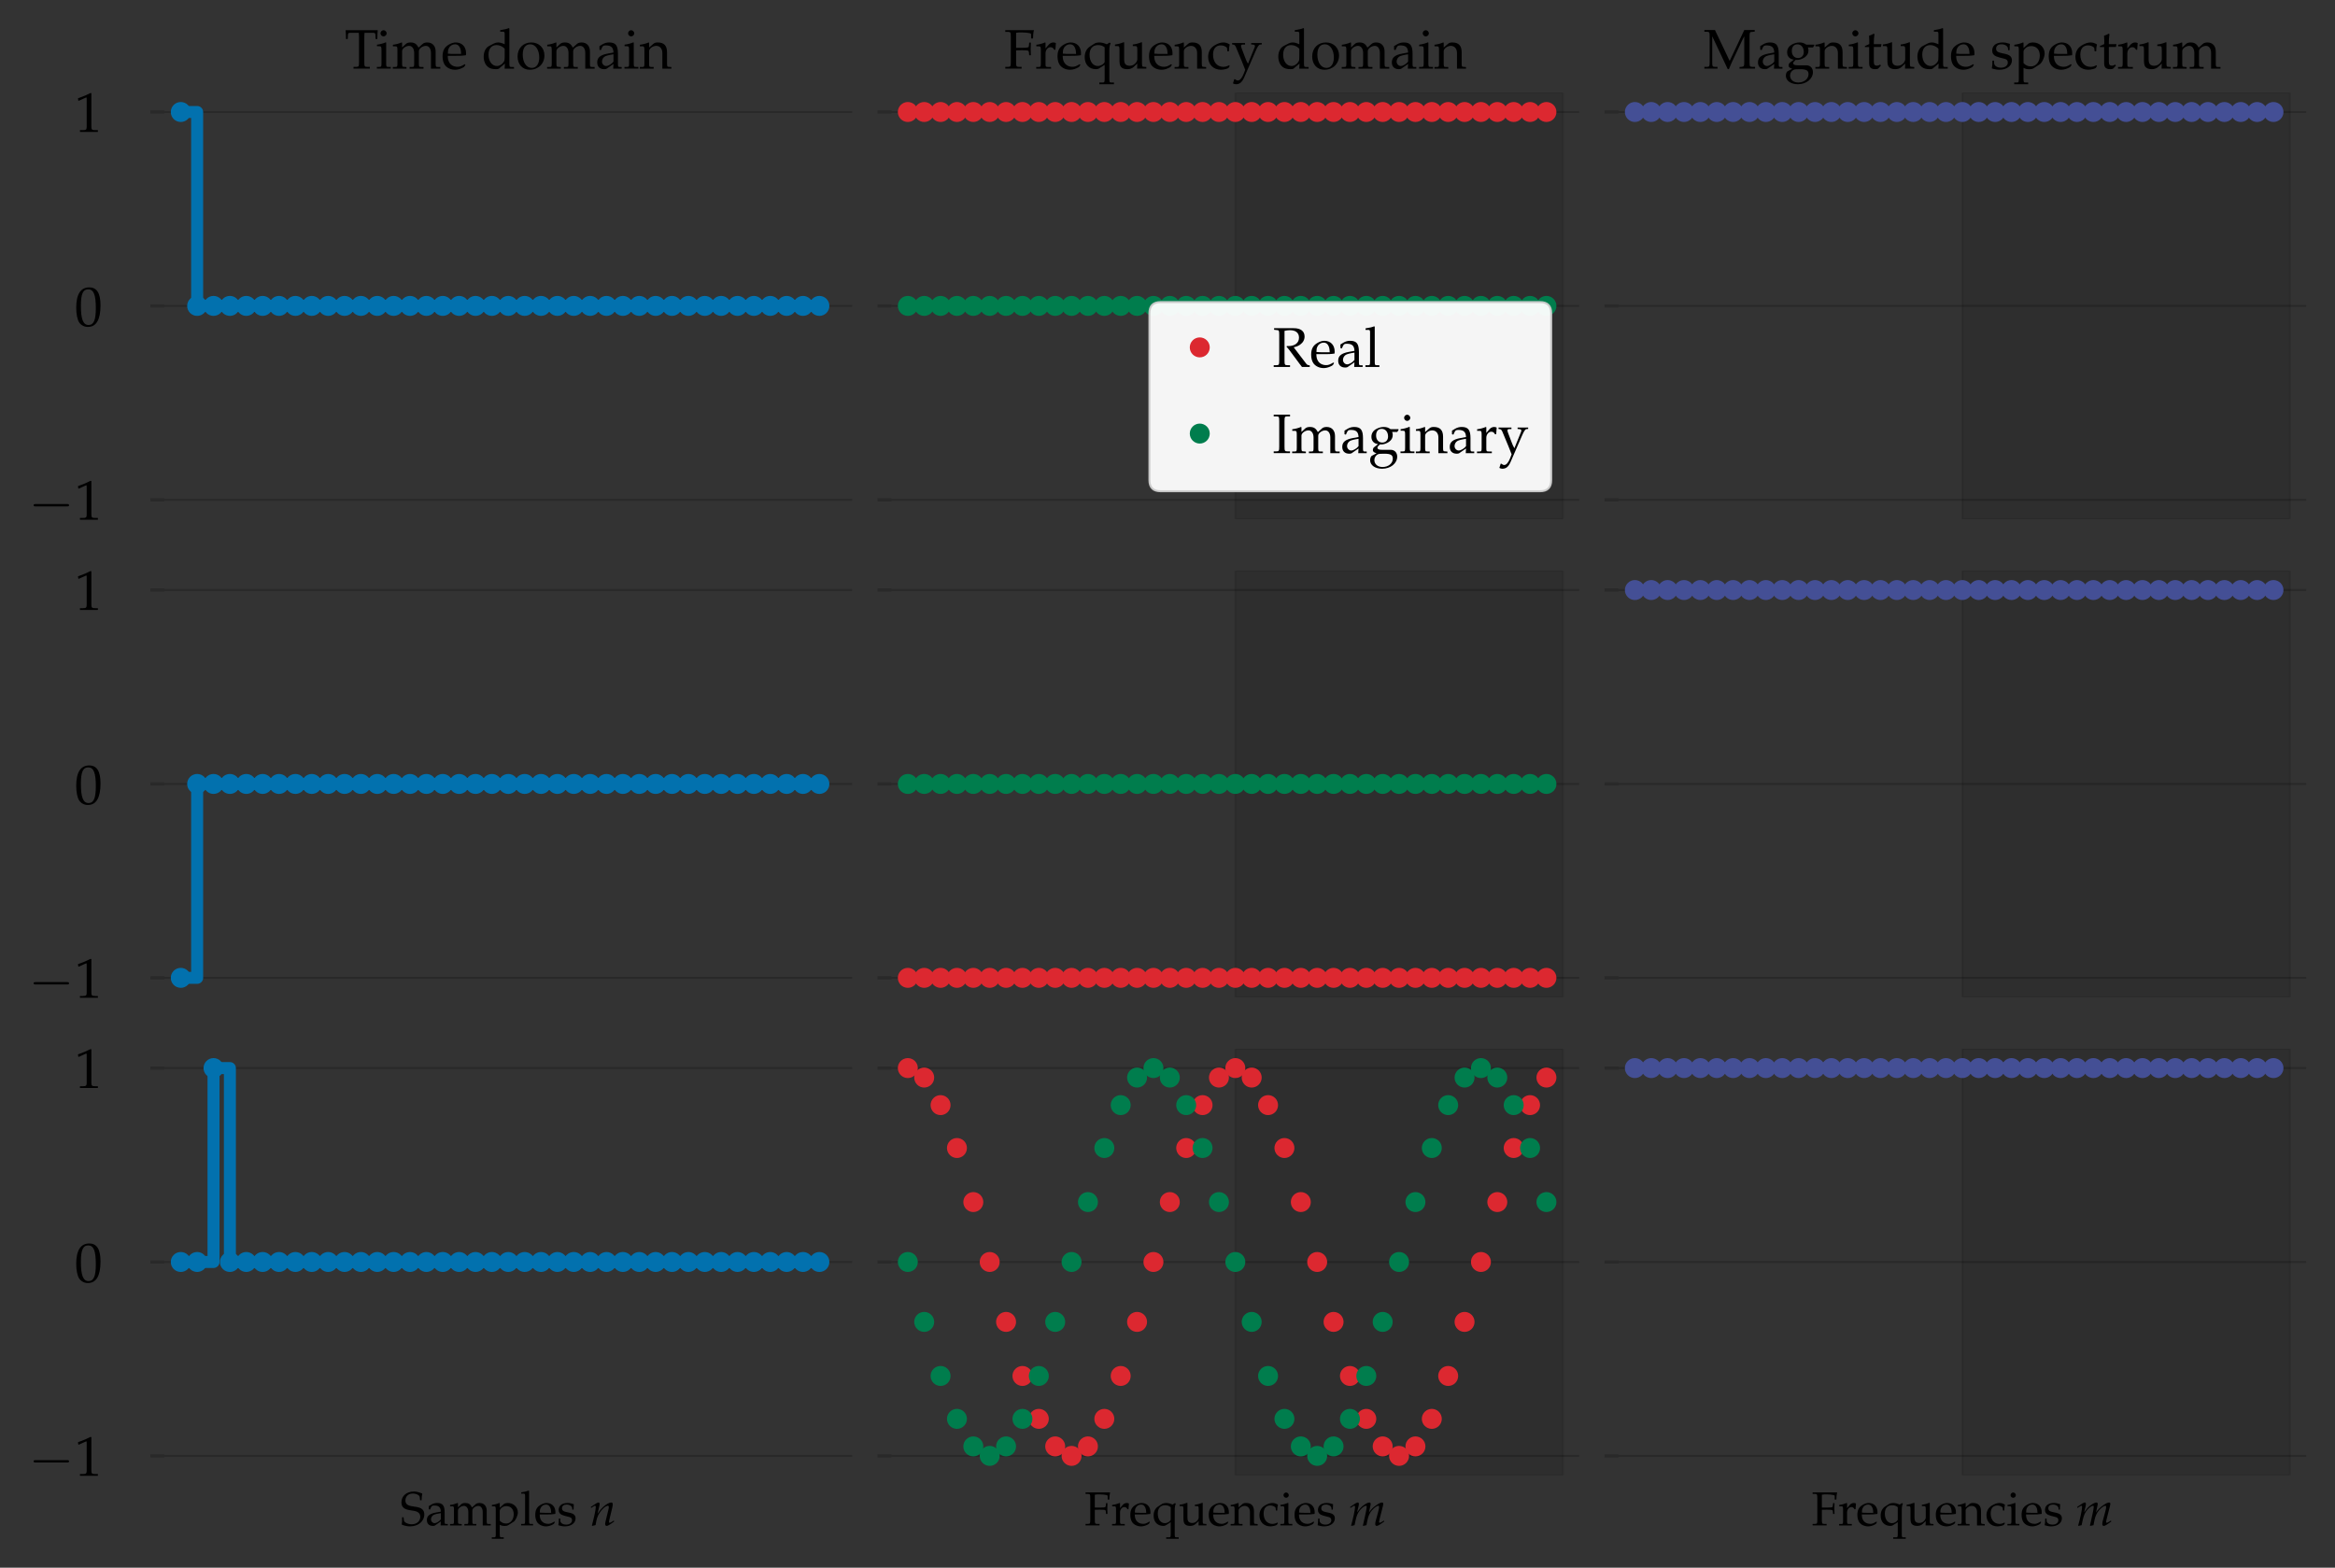 <?xml version="1.0" encoding="utf-8" standalone="no"?>
<!DOCTYPE svg PUBLIC "-//W3C//DTD SVG 1.1//EN"
  "http://www.w3.org/Graphics/SVG/1.1/DTD/svg11.dtd">
<svg height="392.4pt" version="1.1" viewBox="0 0 584.4 392.4" width="584.4pt" xmlns="http://www.w3.org/2000/svg" xmlns:xlink="http://www.w3.org/1999/xlink">
 <rect x="0" y="0" width="584.4" height="392.4" fill="#333333" stroke="none"/>
 <defs>
  <style type="text/css">*{stroke-linecap:butt;stroke-linejoin:round;}</style>
 </defs>
 <g id="figure_1">
  <g id="patch_1">
   <path d="M 0 392.4 
L 584.4 392.4 
L 584.4 0 
L 0 0 
z
" style="fill:none;"/>
  </g>
  <g id="axes_1">
   <g id="patch_2">
    <path d="M 41.146 129.959 
L 213.27 129.959 
L 213.27 23.18 
L 41.146 23.18 
z
" style="fill:none;"/>
   </g>
   <g id="matplotlib.axis_1"/>
   <g id="matplotlib.axis_2">
    <g id="ytick_1">
     <g id="line2d_1">
      <path clip-path="url(#pdb9c8d0517)" d="M 41.146 125.106 
L 213.27 125.106 
" style="fill:none;stroke:#000000;stroke-linecap:square;stroke-opacity:0.2;stroke-width:0.5;"/>
     </g>
     <g id="line2d_2">
      <defs>
       <path d="M 0 0 
L -3.5 0 
" id="m32277edf2b" style="stroke:#000000;stroke-opacity:0.2;stroke-width:0.8;"/>
      </defs>
      <g>
       <use style="fill-opacity:0.2;stroke:#000000;stroke-opacity:0.2;stroke-width:0.8;" x="41.146" xlink:href="#m32277edf2b" y="125.106"/>
      </g>
     </g>
     <g id="text_1">
      <!-- $\mathdefault{−1}$ -->
      <g transform="translate(7.2 130.096)scale(0.14 -0.14)">
       <defs>
        <path d="M 65.906 23 
C 67.594 23 69.406 23 69.406 25 
C 69.406 27 67.594 27 65.906 27 
L 11.797 27 
C 10.094 27 8.297 27 8.297 25 
C 8.297 23 10.094 23 11.797 23 
z
" id="CMSY10-0"/>
        <path d="M 6.703 56 
L 7.703 56 
L 20.594 61.812 
C 20.703 61.906 20.797 61.906 20.906 61.906 
C 21.5 61.906 21.703 61.016 21.703 58.609 
L 21.703 9.578 
C 21.703 4.312 20.594 3.203 15.203 3.203 
L 9.594 3.203 
L 9.594 0 
C 25 0 25 0 26.094 0 
C 27.406 0 29.594 0 33 0 
C 34.203 0 37.703 0 41.797 0 
L 41.797 3.203 
L 36.594 3.203 
C 31.094 3.203 30.094 4.312 30.094 9.562 
L 30.094 69.422 
L 28.703 69.922 
C 22.203 66.516 15.094 63.516 6 60.312 
z
" id="URW_Palladio_L_Roman-49"/>
       </defs>
       <use transform="scale(1.038)" xlink:href="#CMSY10-0"/>
       <use transform="translate(81.942 0)scale(0.996)" xlink:href="#URW_Palladio_L_Roman-49"/>
      </g>
     </g>
    </g>
    <g id="ytick_2">
     <g id="line2d_3">
      <path clip-path="url(#pdb9c8d0517)" d="M 41.146 76.569 
L 213.27 76.569 
" style="fill:none;stroke:#000000;stroke-linecap:square;stroke-opacity:0.2;stroke-width:0.5;"/>
     </g>
     <g id="line2d_4">
      <g>
       <use style="fill-opacity:0.2;stroke:#000000;stroke-opacity:0.2;stroke-width:0.8;" x="41.146" xlink:href="#m32277edf2b" y="76.569"/>
      </g>
     </g>
     <g id="text_2">
      <!-- $\mathdefault{0}$ -->
      <g transform="translate(18.672 81.559)scale(0.14 -0.14)">
       <defs>
        <path d="M 26.297 69 
C 10.797 69 2.906 56.688 2.906 32.453 
C 2.906 20.719 5 10.625 8.5 5.719 
C 12 0.797 17.594 -2 23.797 -2 
C 38.906 -2 46.5 11.016 46.5 36.656 
C 46.5 58.578 40 69 26.297 69 
z
M 24.5 65.5 
C 34.203 65.5 38.094 55.688 38.094 31.641 
C 38.094 10.328 34.297 1.5 25.094 1.5 
C 15.406 1.5 11.297 11.625 11.297 36.062 
C 11.297 57.188 15 65.5 24.5 65.5 
z
" id="URW_Palladio_L_Roman-48"/>
       </defs>
       <use transform="scale(0.996)" xlink:href="#URW_Palladio_L_Roman-48"/>
      </g>
     </g>
    </g>
    <g id="ytick_3">
     <g id="line2d_5">
      <path clip-path="url(#pdb9c8d0517)" d="M 41.146 28.033 
L 213.27 28.033 
" style="fill:none;stroke:#000000;stroke-linecap:square;stroke-opacity:0.2;stroke-width:0.5;"/>
     </g>
     <g id="line2d_6">
      <g>
       <use style="fill-opacity:0.2;stroke:#000000;stroke-opacity:0.2;stroke-width:0.8;" x="41.146" xlink:href="#m32277edf2b" y="28.033"/>
      </g>
     </g>
     <g id="text_3">
      <!-- $\mathdefault{1}$ -->
      <g transform="translate(18.672 33.023)scale(0.14 -0.14)">
       <use transform="scale(0.996)" xlink:href="#URW_Palladio_L_Roman-49"/>
      </g>
     </g>
    </g>
   </g>
   <g id="line2d_7">
    <path clip-path="url(#pdb9c8d0517)" d="M 45.244 28.033 
L 49.342 28.033 
L 49.342 76.569 
L 53.44 76.569 
L 53.44 76.569 
L 57.538 76.569 
L 57.538 76.569 
L 61.637 76.569 
L 61.637 76.569 
L 65.735 76.569 
L 65.735 76.569 
L 69.833 76.569 
L 69.833 76.569 
L 73.931 76.569 
L 73.931 76.569 
L 78.029 76.569 
L 78.029 76.569 
L 82.128 76.569 
L 82.128 76.569 
L 86.226 76.569 
L 86.226 76.569 
L 90.324 76.569 
L 90.324 76.569 
L 94.422 76.569 
L 94.422 76.569 
L 98.52 76.569 
L 98.52 76.569 
L 102.619 76.569 
L 102.619 76.569 
L 106.717 76.569 
L 106.717 76.569 
L 110.815 76.569 
L 110.815 76.569 
L 114.913 76.569 
L 114.913 76.569 
L 119.011 76.569 
L 119.011 76.569 
L 123.11 76.569 
L 123.11 76.569 
L 127.208 76.569 
L 127.208 76.569 
L 131.306 76.569 
L 131.306 76.569 
L 135.404 76.569 
L 135.404 76.569 
L 139.502 76.569 
L 139.502 76.569 
L 143.601 76.569 
L 143.601 76.569 
L 147.699 76.569 
L 147.699 76.569 
L 151.797 76.569 
L 151.797 76.569 
L 155.895 76.569 
L 155.895 76.569 
L 159.993 76.569 
L 159.993 76.569 
L 164.092 76.569 
L 164.092 76.569 
L 168.19 76.569 
L 168.19 76.569 
L 172.288 76.569 
L 172.288 76.569 
L 176.386 76.569 
L 176.386 76.569 
L 180.484 76.569 
L 180.484 76.569 
L 184.583 76.569 
L 184.583 76.569 
L 188.681 76.569 
L 188.681 76.569 
L 192.779 76.569 
L 192.779 76.569 
L 196.877 76.569 
L 196.877 76.569 
L 200.975 76.569 
L 200.975 76.569 
L 205.074 76.569 
L 205.074 76.569 
" style="fill:none;stroke:#0271ae;stroke-linecap:square;stroke-width:3;"/>
    <defs>
     <path d="M 0 2.5 
C 0.663 2.5 1.299 2.237 1.768 1.768 
C 2.237 1.299 2.5 0.663 2.5 0 
C 2.5 -0.663 2.237 -1.299 1.768 -1.768 
C 1.299 -2.237 0.663 -2.5 0 -2.5 
C -0.663 -2.5 -1.299 -2.237 -1.768 -1.768 
C -2.237 -1.299 -2.5 -0.663 -2.5 0 
C -2.5 0.663 -2.237 1.299 -1.768 1.768 
C -1.299 2.237 -0.663 2.5 0 2.5 
z
" id="mb9aec033e4"/>
    </defs>
    <g clip-path="url(#pdb9c8d0517)">
     <use style="fill:#0271ae;" x="45.244" xlink:href="#mb9aec033e4" y="28.033"/>
     <use style="fill:#0271ae;" x="49.342" xlink:href="#mb9aec033e4" y="76.569"/>
     <use style="fill:#0271ae;" x="53.44" xlink:href="#mb9aec033e4" y="76.569"/>
     <use style="fill:#0271ae;" x="57.538" xlink:href="#mb9aec033e4" y="76.569"/>
     <use style="fill:#0271ae;" x="61.637" xlink:href="#mb9aec033e4" y="76.569"/>
     <use style="fill:#0271ae;" x="65.735" xlink:href="#mb9aec033e4" y="76.569"/>
     <use style="fill:#0271ae;" x="69.833" xlink:href="#mb9aec033e4" y="76.569"/>
     <use style="fill:#0271ae;" x="73.931" xlink:href="#mb9aec033e4" y="76.569"/>
     <use style="fill:#0271ae;" x="78.029" xlink:href="#mb9aec033e4" y="76.569"/>
     <use style="fill:#0271ae;" x="82.128" xlink:href="#mb9aec033e4" y="76.569"/>
     <use style="fill:#0271ae;" x="86.226" xlink:href="#mb9aec033e4" y="76.569"/>
     <use style="fill:#0271ae;" x="90.324" xlink:href="#mb9aec033e4" y="76.569"/>
     <use style="fill:#0271ae;" x="94.422" xlink:href="#mb9aec033e4" y="76.569"/>
     <use style="fill:#0271ae;" x="98.52" xlink:href="#mb9aec033e4" y="76.569"/>
     <use style="fill:#0271ae;" x="102.619" xlink:href="#mb9aec033e4" y="76.569"/>
     <use style="fill:#0271ae;" x="106.717" xlink:href="#mb9aec033e4" y="76.569"/>
     <use style="fill:#0271ae;" x="110.815" xlink:href="#mb9aec033e4" y="76.569"/>
     <use style="fill:#0271ae;" x="114.913" xlink:href="#mb9aec033e4" y="76.569"/>
     <use style="fill:#0271ae;" x="119.011" xlink:href="#mb9aec033e4" y="76.569"/>
     <use style="fill:#0271ae;" x="123.11" xlink:href="#mb9aec033e4" y="76.569"/>
     <use style="fill:#0271ae;" x="127.208" xlink:href="#mb9aec033e4" y="76.569"/>
     <use style="fill:#0271ae;" x="131.306" xlink:href="#mb9aec033e4" y="76.569"/>
     <use style="fill:#0271ae;" x="135.404" xlink:href="#mb9aec033e4" y="76.569"/>
     <use style="fill:#0271ae;" x="139.502" xlink:href="#mb9aec033e4" y="76.569"/>
     <use style="fill:#0271ae;" x="143.601" xlink:href="#mb9aec033e4" y="76.569"/>
     <use style="fill:#0271ae;" x="147.699" xlink:href="#mb9aec033e4" y="76.569"/>
     <use style="fill:#0271ae;" x="151.797" xlink:href="#mb9aec033e4" y="76.569"/>
     <use style="fill:#0271ae;" x="155.895" xlink:href="#mb9aec033e4" y="76.569"/>
     <use style="fill:#0271ae;" x="159.993" xlink:href="#mb9aec033e4" y="76.569"/>
     <use style="fill:#0271ae;" x="164.092" xlink:href="#mb9aec033e4" y="76.569"/>
     <use style="fill:#0271ae;" x="168.19" xlink:href="#mb9aec033e4" y="76.569"/>
     <use style="fill:#0271ae;" x="172.288" xlink:href="#mb9aec033e4" y="76.569"/>
     <use style="fill:#0271ae;" x="176.386" xlink:href="#mb9aec033e4" y="76.569"/>
     <use style="fill:#0271ae;" x="180.484" xlink:href="#mb9aec033e4" y="76.569"/>
     <use style="fill:#0271ae;" x="184.583" xlink:href="#mb9aec033e4" y="76.569"/>
     <use style="fill:#0271ae;" x="188.681" xlink:href="#mb9aec033e4" y="76.569"/>
     <use style="fill:#0271ae;" x="192.779" xlink:href="#mb9aec033e4" y="76.569"/>
     <use style="fill:#0271ae;" x="196.877" xlink:href="#mb9aec033e4" y="76.569"/>
     <use style="fill:#0271ae;" x="200.975" xlink:href="#mb9aec033e4" y="76.569"/>
     <use style="fill:#0271ae;" x="205.074" xlink:href="#mb9aec033e4" y="76.569"/>
    </g>
   </g>
   <g id="text_4">
    <!-- Time domain -->
    <g transform="translate(86.244 17.18)scale(0.14 -0.14)">
     <defs>
      <path d="M 25.5 64.281 
C 25.797 60.875 25.906 58.578 25.906 54.266 
L 25.906 11.922 
C 25.906 4 25.406 3.203 20.797 3.203 
L 16 3.203 
L 16 0 
C 21.906 0 25.406 0 30.594 0 
C 35.797 0 39.406 0 45.297 0 
L 45.297 3.203 
L 40.5 3.203 
C 35.906 3.203 35.406 4 35.406 11.922 
L 35.406 54.266 
C 35.406 58.781 35.5 60.984 35.797 64.281 
L 51.297 64.281 
C 54.094 64.281 55.203 63.391 55.297 61 
L 55.703 53.125 
L 58.797 53.125 
C 58.797 59.531 59 63.375 59.5 69 
C 52.297 69 49 69 46.203 69 
C 42.297 69 39.406 69 37.906 69 
L 22.094 69 
C 21.094 69 15.703 69 8.594 69 
L 1.797 69 
C 2.297 63.375 2.5 59.531 2.5 53.125 
L 5.594 53.125 
L 6 61 
C 6.094 63.391 7.203 64.281 10 64.281 
z
" id="URW_Palladio_L_Roman-84"/>
      <path d="M 18.797 46.766 
L 17.906 47.172 
C 12.797 45.062 7.594 43.641 2.297 43.047 
L 2.297 40.25 
L 6 40.25 
C 10 40.25 10.406 39.547 10.406 32.891 
L 10.406 10.172 
C 10.406 3.812 10.094 3.109 6.703 3.109 
L 2.094 3.109 
L 2.094 0 
C 12.094 0 12.094 0 14.594 0 
C 17.094 0 17.094 0 27.094 0 
L 27.094 3.109 
L 22.5 3.109 
C 19.094 3.109 18.797 3.812 18.797 10.172 
z
M 14.203 69 
C 11.203 69 8.594 66.391 8.594 63.375 
C 8.594 60.469 11.203 57.875 14.094 57.875 
C 17 57.875 19.703 60.469 19.703 63.375 
C 19.703 66.188 17 69 14.203 69 
z
" id="URW_Palladio_L_Roman-105"/>
      <path d="M 1.797 40.078 
L 5.5 40.078 
C 9.5 40.078 9.906 39.375 9.906 32.719 
L 9.906 10.047 
C 9.906 3.703 9.594 3 6.203 3 
L 1.594 3 
L 1.594 -0.109 
C 11.203 -0.109 11.5 -0.109 14.297 -0.109 
C 17.094 -0.109 19.703 -0.109 26.203 -0.109 
L 26.203 2.797 
L 22 3.203 
C 18.594 3.203 18.297 3.906 18.297 10.219 
L 18.297 31.469 
C 18.297 35.969 24.906 40.875 30.906 40.875 
C 36.297 40.875 40 35.734 40 28.094 
L 40 10.047 
C 40 3.703 39.703 3 36.297 3 
L 31.703 3 
L 31.703 -0.109 
C 41.703 -0.109 41.703 -0.109 44.203 -0.109 
C 46.703 -0.109 46.703 -0.109 56.703 -0.109 
L 56.703 3 
L 52.094 3 
C 48.703 3 48.406 3.703 48.406 10.047 
L 48.406 31.422 
C 48.406 35.938 55 40.875 61 40.875 
C 66.406 40.875 70.094 35.797 70.094 28.219 
L 70.094 -0.109 
C 76.203 -0.109 76.297 -0.109 78 -0.109 
C 79.297 -0.109 79.297 -0.109 86.906 -0.109 
L 86.906 3 
L 82.203 3 
C 78.797 3 78.5 3.703 78.5 10.047 
L 78.5 30.781 
C 78.5 40.75 72.703 47 63.5 47 
C 60 47 57.094 46.094 55.297 44.484 
L 47.703 37.688 
C 44.5 44.281 40.406 47 33.5 47 
C 29.797 47 27 46.094 25.203 44.484 
L 18.297 38.078 
L 18.297 46.594 
L 17.406 47 
C 12.297 44.891 7.094 43.484 1.797 42.891 
z
" id="URW_Palladio_L_Roman-109"/>
      <path d="M 43.703 6.984 
L 42.406 7.984 
C 36 4.203 33.703 3.312 29.406 3.312 
C 22.906 3.312 17.5 6.219 14.703 11.109 
C 12.797 14.391 12.094 17.203 11.906 23 
L 26.5 23 
C 33.406 23 37.703 23 44.594 24.125 
C 44.703 25.531 44.797 26.453 44.797 27.672 
C 44.797 39.375 37.406 47 26.203 47 
C 22.5 47 18.203 45.688 14.094 43.281 
C 5.906 38.578 2.594 32.359 2.594 21.938 
C 2.594 15.625 4.094 10.219 6.797 6.406 
C 10.797 1.109 17.5 -2 25 -2 
C 28.703 -2 32.406 -1.203 36.5 0.578 
C 39.203 1.688 41.297 2.984 41.703 3.594 
z
M 35.906 26.406 
C 30.703 26.406 28.297 26.406 24.703 26.406 
C 20.094 26.406 17.5 26.406 12.094 26.906 
C 12.094 31.672 12.5 33.891 13.797 36.516 
C 15.906 40.969 20.203 43.688 25 43.688 
C 28.297 43.688 30.906 42.359 32.703 39.594 
C 34.906 36.234 35.594 33.266 35.906 26.406 
z
" id="URW_Palladio_L_Roman-101"/>
      <path d="M 41.203 43.781 
C 35.594 46.188 32.797 47 29.297 47 
C 26.594 47 24.203 46.391 21.703 45.109 
L 12.906 40.516 
C 7.203 37.516 3.5 30.234 3.5 21.75 
C 3.5 13.766 6.203 7.188 11.094 3.188 
C 14.5 0.297 19.203 -1 25.703 -1 
C 27.703 -1 30 -0.594 30.5 -0.203 
L 41.594 9.109 
L 41.094 -0.109 
C 46 -0.109 47.594 -0.109 48.797 -0.109 
C 49.594 -0.109 51 -0.109 53.094 -0.109 
C 53.797 -0.109 55.797 -0.109 57.906 -0.109 
L 57.906 3 
L 53.297 3 
C 49.906 3 49.594 3.703 49.594 10.047 
L 49.594 71.984 
L 48.703 72.797 
C 44.297 71.094 41 70.281 33.094 69.078 
L 33.094 66.281 
L 38.703 66.281 
C 40.5 66.281 41.203 65.172 41.203 62.156 
z
M 41.203 22.25 
C 41.203 15.766 41 14.781 39.703 12.484 
C 36.906 7.797 32 4.719 27.297 4.719 
C 18.5 4.719 12.203 13.188 12.203 25.047 
C 12.203 35.906 17.594 42.281 26.594 42.281 
C 30.406 42.281 34.406 40.984 37.906 38.594 
C 40 37.203 41.203 35.906 41.203 35.094 
z
" id="URW_Palladio_L_Roman-100"/>
      <path d="M 27.906 47 
C 13.297 47 3.203 36.672 3.203 21.75 
C 3.203 7.609 12.094 -2 25 -2 
C 40.406 -2 51.406 8.719 51.406 23.75 
C 51.406 37.281 41.594 47 27.906 47 
z
M 26.094 43.688 
C 35.297 43.688 42.094 33.672 42.094 20.047 
C 42.094 8.516 37 1.297 28.906 1.297 
C 19.094 1.297 12.5 10.922 12.5 25.156 
C 12.5 37.172 17.297 43.688 26.094 43.688 
z
" id="URW_Palladio_L_Roman-111"/>
      <path d="M 32.406 8.406 
L 31.906 -0.016 
C 38.406 -0.016 38.406 -0.016 39.703 -0.016 
C 40.203 -0.016 42.703 -0.016 47.094 -0.016 
L 47.094 3 
L 43.203 3 
C 40.797 3 40.406 3.812 40.406 8.719 
L 40.406 27.047 
C 40.406 41.688 36.203 47 24.594 47 
C 20.297 47 16.297 45.891 12.5 43.609 
L 7.203 40.391 
L 7.203 33.922 
L 9.797 33.219 
L 11.094 36.297 
C 13.203 40.984 14.203 41.688 18.797 41.688 
C 28.203 41.688 32.094 37.984 32.406 28.938 
L 22.5 27.125 
C 8.906 24.641 3.203 19.953 3.203 11.281 
C 3.203 3.5 7.906 -1 15.797 -1 
C 17.594 -1 19.297 -0.703 20 -0.203 
z
M 32.406 12.594 
C 29.5 8.5 23.203 4.719 19.297 4.719 
C 15.297 4.719 11.797 8.406 11.797 12.688 
C 11.797 16.375 13.797 19.859 16.797 21.75 
C 19.297 23.25 24.797 24.641 32.406 25.75 
z
" id="URW_Palladio_L_Roman-97"/>
      <path d="M 41 -0.109 
C 47.094 -0.109 47.203 -0.109 48.906 -0.109 
C 50.297 -0.109 50.297 -0.109 57.203 -0.109 
L 57.203 2.797 
L 53.094 3.203 
C 49.703 3.203 49.406 3.812 49.406 10.219 
L 49.406 29.562 
C 49.406 41.281 43.906 47 32.703 47 
C 29 47 26.906 46.297 24.797 44.484 
L 17.203 37.875 
L 17.203 46.594 
L 16.297 47 
C 11.203 44.891 6 43.484 0.703 42.891 
L 0.703 40.078 
L 4.406 40.078 
C 8.406 40.078 8.797 39.375 8.797 32.719 
L 8.797 10.047 
C 8.797 3.703 8.5 3 5.094 3 
L 0.594 3 
L 0.594 -0.109 
C 7.406 -0.109 10.094 -0.109 13 -0.109 
C 15.906 -0.109 18.594 -0.109 25.406 -0.109 
L 25.406 3 
L 20.906 3 
C 17.5 3 17.203 3.703 17.203 10.047 
L 17.203 31.422 
C 17.203 35.938 23.797 40.875 29.906 40.875 
C 36.594 40.875 41 35.891 41 28.219 
z
" id="URW_Palladio_L_Roman-110"/>
     </defs>
     <use transform="scale(0.996)" xlink:href="#URW_Palladio_L_Roman-84"/>
     <use transform="translate(55.591 0)scale(0.996)" xlink:href="#URW_Palladio_L_Roman-105"/>
     <use transform="translate(84.581 0)scale(0.996)" xlink:href="#URW_Palladio_L_Roman-109"/>
     <use transform="translate(172.551 0)scale(0.996)" xlink:href="#URW_Palladio_L_Roman-101"/>
     <use transform="translate(245.178 0)scale(0.996)" xlink:href="#URW_Palladio_L_Roman-100"/>
     <use transform="translate(306.05 0)scale(0.996)" xlink:href="#URW_Palladio_L_Roman-111"/>
     <use transform="translate(360.445 0)scale(0.996)" xlink:href="#URW_Palladio_L_Roman-109"/>
     <use transform="translate(448.415 0)scale(0.996)" xlink:href="#URW_Palladio_L_Roman-97"/>
     <use transform="translate(498.228 0)scale(0.996)" xlink:href="#URW_Palladio_L_Roman-105"/>
     <use transform="translate(527.218 0)scale(0.996)" xlink:href="#URW_Palladio_L_Roman-110"/>
    </g>
   </g>
  </g>
  <g id="axes_2">
   <g id="patch_3">
    <path d="M 223.11 129.959 
L 395.235 129.959 
L 395.235 23.18 
L 223.11 23.18 
z
" style="fill:none;"/>
   </g>
   <g id="patch_4">
    <path clip-path="url(#pac359a0f0a)" d="M 309.173 129.959 
L 309.173 23.18 
L 391.137 23.18 
L 391.137 129.959 
z
" style="opacity:0.1;stroke:#000000;stroke-linejoin:miter;stroke-width:0.5;"/>
   </g>
   <g id="matplotlib.axis_3"/>
   <g id="matplotlib.axis_4">
    <g id="ytick_4">
     <g id="line2d_8">
      <path clip-path="url(#pac359a0f0a)" d="M 223.11 125.106 
L 395.235 125.106 
" style="fill:none;stroke:#000000;stroke-linecap:square;stroke-opacity:0.2;stroke-width:0.5;"/>
     </g>
     <g id="line2d_9">
      <g>
       <use style="fill-opacity:0.2;stroke:#000000;stroke-opacity:0.2;stroke-width:0.8;" x="223.11" xlink:href="#m32277edf2b" y="125.106"/>
      </g>
     </g>
    </g>
    <g id="ytick_5">
     <g id="line2d_10">
      <path clip-path="url(#pac359a0f0a)" d="M 223.11 76.569 
L 395.235 76.569 
" style="fill:none;stroke:#000000;stroke-linecap:square;stroke-opacity:0.2;stroke-width:0.5;"/>
     </g>
     <g id="line2d_11">
      <g>
       <use style="fill-opacity:0.2;stroke:#000000;stroke-opacity:0.2;stroke-width:0.8;" x="223.11" xlink:href="#m32277edf2b" y="76.569"/>
      </g>
     </g>
    </g>
    <g id="ytick_6">
     <g id="line2d_12">
      <path clip-path="url(#pac359a0f0a)" d="M 223.11 28.033 
L 395.235 28.033 
" style="fill:none;stroke:#000000;stroke-linecap:square;stroke-opacity:0.2;stroke-width:0.5;"/>
     </g>
     <g id="line2d_13">
      <g>
       <use style="fill-opacity:0.2;stroke:#000000;stroke-opacity:0.2;stroke-width:0.8;" x="223.11" xlink:href="#m32277edf2b" y="28.033"/>
      </g>
     </g>
    </g>
   </g>
   <g id="line2d_14">
    <defs>
     <path d="M 0 2.5 
C 0.663 2.5 1.299 2.237 1.768 1.768 
C 2.237 1.299 2.5 0.663 2.5 0 
C 2.5 -0.663 2.237 -1.299 1.768 -1.768 
C 1.299 -2.237 0.663 -2.5 0 -2.5 
C -0.663 -2.5 -1.299 -2.237 -1.768 -1.768 
C -2.237 -1.299 -2.5 -0.663 -2.5 0 
C -2.5 0.663 -2.237 1.299 -1.768 1.768 
C -1.299 2.237 -0.663 2.5 0 2.5 
z
" id="mf2130d22a7"/>
    </defs>
    <g clip-path="url(#pac359a0f0a)">
     <use style="fill:#dc2830;" x="227.209" xlink:href="#mf2130d22a7" y="28.033"/>
     <use style="fill:#dc2830;" x="231.307" xlink:href="#mf2130d22a7" y="28.033"/>
     <use style="fill:#dc2830;" x="235.405" xlink:href="#mf2130d22a7" y="28.033"/>
     <use style="fill:#dc2830;" x="239.503" xlink:href="#mf2130d22a7" y="28.033"/>
     <use style="fill:#dc2830;" x="243.601" xlink:href="#mf2130d22a7" y="28.033"/>
     <use style="fill:#dc2830;" x="247.7" xlink:href="#mf2130d22a7" y="28.033"/>
     <use style="fill:#dc2830;" x="251.798" xlink:href="#mf2130d22a7" y="28.033"/>
     <use style="fill:#dc2830;" x="255.896" xlink:href="#mf2130d22a7" y="28.033"/>
     <use style="fill:#dc2830;" x="259.994" xlink:href="#mf2130d22a7" y="28.033"/>
     <use style="fill:#dc2830;" x="264.092" xlink:href="#mf2130d22a7" y="28.033"/>
     <use style="fill:#dc2830;" x="268.191" xlink:href="#mf2130d22a7" y="28.033"/>
     <use style="fill:#dc2830;" x="272.289" xlink:href="#mf2130d22a7" y="28.033"/>
     <use style="fill:#dc2830;" x="276.387" xlink:href="#mf2130d22a7" y="28.033"/>
     <use style="fill:#dc2830;" x="280.485" xlink:href="#mf2130d22a7" y="28.033"/>
     <use style="fill:#dc2830;" x="284.583" xlink:href="#mf2130d22a7" y="28.033"/>
     <use style="fill:#dc2830;" x="288.682" xlink:href="#mf2130d22a7" y="28.033"/>
     <use style="fill:#dc2830;" x="292.78" xlink:href="#mf2130d22a7" y="28.033"/>
     <use style="fill:#dc2830;" x="296.878" xlink:href="#mf2130d22a7" y="28.033"/>
     <use style="fill:#dc2830;" x="300.976" xlink:href="#mf2130d22a7" y="28.033"/>
     <use style="fill:#dc2830;" x="305.074" xlink:href="#mf2130d22a7" y="28.033"/>
     <use style="fill:#dc2830;" x="309.173" xlink:href="#mf2130d22a7" y="28.033"/>
     <use style="fill:#dc2830;" x="313.271" xlink:href="#mf2130d22a7" y="28.033"/>
     <use style="fill:#dc2830;" x="317.369" xlink:href="#mf2130d22a7" y="28.033"/>
     <use style="fill:#dc2830;" x="321.467" xlink:href="#mf2130d22a7" y="28.033"/>
     <use style="fill:#dc2830;" x="325.565" xlink:href="#mf2130d22a7" y="28.033"/>
     <use style="fill:#dc2830;" x="329.664" xlink:href="#mf2130d22a7" y="28.033"/>
     <use style="fill:#dc2830;" x="333.762" xlink:href="#mf2130d22a7" y="28.033"/>
     <use style="fill:#dc2830;" x="337.86" xlink:href="#mf2130d22a7" y="28.033"/>
     <use style="fill:#dc2830;" x="341.958" xlink:href="#mf2130d22a7" y="28.033"/>
     <use style="fill:#dc2830;" x="346.056" xlink:href="#mf2130d22a7" y="28.033"/>
     <use style="fill:#dc2830;" x="350.155" xlink:href="#mf2130d22a7" y="28.033"/>
     <use style="fill:#dc2830;" x="354.253" xlink:href="#mf2130d22a7" y="28.033"/>
     <use style="fill:#dc2830;" x="358.351" xlink:href="#mf2130d22a7" y="28.033"/>
     <use style="fill:#dc2830;" x="362.449" xlink:href="#mf2130d22a7" y="28.033"/>
     <use style="fill:#dc2830;" x="366.547" xlink:href="#mf2130d22a7" y="28.033"/>
     <use style="fill:#dc2830;" x="370.646" xlink:href="#mf2130d22a7" y="28.033"/>
     <use style="fill:#dc2830;" x="374.744" xlink:href="#mf2130d22a7" y="28.033"/>
     <use style="fill:#dc2830;" x="378.842" xlink:href="#mf2130d22a7" y="28.033"/>
     <use style="fill:#dc2830;" x="382.94" xlink:href="#mf2130d22a7" y="28.033"/>
     <use style="fill:#dc2830;" x="387.038" xlink:href="#mf2130d22a7" y="28.033"/>
    </g>
   </g>
   <g id="line2d_15">
    <defs>
     <path d="M 0 2.5 
C 0.663 2.5 1.299 2.237 1.768 1.768 
C 2.237 1.299 2.5 0.663 2.5 0 
C 2.5 -0.663 2.237 -1.299 1.768 -1.768 
C 1.299 -2.237 0.663 -2.5 0 -2.5 
C -0.663 -2.5 -1.299 -2.237 -1.768 -1.768 
C -2.237 -1.299 -2.5 -0.663 -2.5 0 
C -2.5 0.663 -2.237 1.299 -1.768 1.768 
C -1.299 2.237 -0.663 2.5 0 2.5 
z
" id="m2b16968e4e"/>
    </defs>
    <g clip-path="url(#pac359a0f0a)">
     <use style="fill:#007d4d;" x="227.209" xlink:href="#m2b16968e4e" y="76.569"/>
     <use style="fill:#007d4d;" x="231.307" xlink:href="#m2b16968e4e" y="76.569"/>
     <use style="fill:#007d4d;" x="235.405" xlink:href="#m2b16968e4e" y="76.569"/>
     <use style="fill:#007d4d;" x="239.503" xlink:href="#m2b16968e4e" y="76.569"/>
     <use style="fill:#007d4d;" x="243.601" xlink:href="#m2b16968e4e" y="76.569"/>
     <use style="fill:#007d4d;" x="247.7" xlink:href="#m2b16968e4e" y="76.569"/>
     <use style="fill:#007d4d;" x="251.798" xlink:href="#m2b16968e4e" y="76.569"/>
     <use style="fill:#007d4d;" x="255.896" xlink:href="#m2b16968e4e" y="76.569"/>
     <use style="fill:#007d4d;" x="259.994" xlink:href="#m2b16968e4e" y="76.569"/>
     <use style="fill:#007d4d;" x="264.092" xlink:href="#m2b16968e4e" y="76.569"/>
     <use style="fill:#007d4d;" x="268.191" xlink:href="#m2b16968e4e" y="76.569"/>
     <use style="fill:#007d4d;" x="272.289" xlink:href="#m2b16968e4e" y="76.569"/>
     <use style="fill:#007d4d;" x="276.387" xlink:href="#m2b16968e4e" y="76.569"/>
     <use style="fill:#007d4d;" x="280.485" xlink:href="#m2b16968e4e" y="76.569"/>
     <use style="fill:#007d4d;" x="284.583" xlink:href="#m2b16968e4e" y="76.569"/>
     <use style="fill:#007d4d;" x="288.682" xlink:href="#m2b16968e4e" y="76.569"/>
     <use style="fill:#007d4d;" x="292.78" xlink:href="#m2b16968e4e" y="76.569"/>
     <use style="fill:#007d4d;" x="296.878" xlink:href="#m2b16968e4e" y="76.569"/>
     <use style="fill:#007d4d;" x="300.976" xlink:href="#m2b16968e4e" y="76.569"/>
     <use style="fill:#007d4d;" x="305.074" xlink:href="#m2b16968e4e" y="76.569"/>
     <use style="fill:#007d4d;" x="309.173" xlink:href="#m2b16968e4e" y="76.569"/>
     <use style="fill:#007d4d;" x="313.271" xlink:href="#m2b16968e4e" y="76.569"/>
     <use style="fill:#007d4d;" x="317.369" xlink:href="#m2b16968e4e" y="76.569"/>
     <use style="fill:#007d4d;" x="321.467" xlink:href="#m2b16968e4e" y="76.569"/>
     <use style="fill:#007d4d;" x="325.565" xlink:href="#m2b16968e4e" y="76.569"/>
     <use style="fill:#007d4d;" x="329.664" xlink:href="#m2b16968e4e" y="76.569"/>
     <use style="fill:#007d4d;" x="333.762" xlink:href="#m2b16968e4e" y="76.569"/>
     <use style="fill:#007d4d;" x="337.86" xlink:href="#m2b16968e4e" y="76.569"/>
     <use style="fill:#007d4d;" x="341.958" xlink:href="#m2b16968e4e" y="76.569"/>
     <use style="fill:#007d4d;" x="346.056" xlink:href="#m2b16968e4e" y="76.569"/>
     <use style="fill:#007d4d;" x="350.155" xlink:href="#m2b16968e4e" y="76.569"/>
     <use style="fill:#007d4d;" x="354.253" xlink:href="#m2b16968e4e" y="76.569"/>
     <use style="fill:#007d4d;" x="358.351" xlink:href="#m2b16968e4e" y="76.569"/>
     <use style="fill:#007d4d;" x="362.449" xlink:href="#m2b16968e4e" y="76.569"/>
     <use style="fill:#007d4d;" x="366.547" xlink:href="#m2b16968e4e" y="76.569"/>
     <use style="fill:#007d4d;" x="370.646" xlink:href="#m2b16968e4e" y="76.569"/>
     <use style="fill:#007d4d;" x="374.744" xlink:href="#m2b16968e4e" y="76.569"/>
     <use style="fill:#007d4d;" x="378.842" xlink:href="#m2b16968e4e" y="76.569"/>
     <use style="fill:#007d4d;" x="382.94" xlink:href="#m2b16968e4e" y="76.569"/>
     <use style="fill:#007d4d;" x="387.038" xlink:href="#m2b16968e4e" y="76.569"/>
    </g>
   </g>
   <g id="text_5">
    <!-- Frequency domain -->
    <g transform="translate(251.297 17.18)scale(0.14 -0.14)">
     <defs>
      <path d="M 21.594 32.812 
C 24.406 33 27.406 33 31.906 33 
C 39.297 33 42 32.719 43.797 31.875 
L 44.594 29.531 
L 45.094 24 
L 48.094 24 
C 47.797 33.312 47.797 33.312 47.797 35.109 
C 47.797 36.719 47.797 36.719 48.094 46.734 
L 45.094 46.734 
L 44.594 41.281 
C 44.5 40.328 44.203 39.391 43.797 38.547 
C 42 37.719 39.203 37.406 32.594 37.406 
C 28.406 37.406 25 37.406 21.594 37.406 
L 21.594 64.328 
C 24.594 65 26.406 65 32.297 65 
C 37.094 65 42.703 64.438 45.797 63.688 
C 48.203 63.109 48.5 62.625 48.5 60.438 
L 48.5 54.141 
L 52 54.141 
C 52 60.047 52.5 64.781 53.594 69.109 
C 48.703 69.109 45.703 69.109 41.406 69.109 
L 30.703 69.109 
C 25.797 69.109 22.297 69.109 19.797 69.109 
C 16.906 69.109 16.906 69.109 2.203 69.109 
L 2.203 66 
L 7 66 
C 11.594 66 12.094 65.188 12.094 57.234 
L 12.094 11.969 
C 12.094 4 11.594 3.203 7 3.203 
L 2.203 3.203 
L 2.203 0 
C 8.094 0 11.594 0 16.797 0 
C 22 0 25.594 0 31.5 0 
L 31.5 3.203 
L 26.703 3.203 
C 22.094 3.203 21.594 4 21.594 11.969 
z
" id="URW_Palladio_L_Roman-70"/>
      <path d="M 2.297 40.078 
L 6 40.078 
C 10 40.078 10.406 39.375 10.406 32.719 
L 10.406 10.047 
C 10.406 3.703 10.094 3 6.703 3 
L 2.094 3 
L 2.094 -0.109 
C 9.297 -0.109 11.906 -0.109 14.406 -0.109 
C 16.406 -0.109 16.406 -0.109 28.703 -0.109 
L 28.703 3 
L 23.5 3 
C 19 3 18.797 3.297 18.797 9.969 
L 18.797 27.359 
C 18.797 33.422 22.797 38.484 27.703 38.484 
C 30.703 38.484 32.797 37.078 34.406 33.891 
L 36.5 33.891 
L 37.406 45.891 
C 36.297 46.594 34.5 47 32.703 47 
C 29.703 47 26.5 45.391 24.406 42.891 
L 18.797 36.281 
L 18.797 46.594 
L 17.906 47 
C 12.797 44.891 7.594 43.484 2.297 42.891 
z
" id="URW_Palladio_L_Roman-114"/>
      <path d="M 39.297 6.812 
L 39.297 -17.781 
C 39.297 -24.172 38.906 -24.891 35.594 -24.891 
L 29.797 -24.891 
L 29.797 -28 
C 41.406 -28 41.406 -28 43.703 -28 
C 46.094 -28 48.906 -28 56 -28 
L 56 -24.891 
L 51.406 -24.891 
C 48 -24.891 47.703 -24.188 47.703 -17.859 
L 47.703 31.812 
C 47.703 38.047 48.297 41.875 50 45.688 
L 48.094 46.797 
L 43.203 43.688 
C 38.094 45.984 33.797 47 29.5 47 
C 26.594 47 23.094 46.188 21.594 45.297 
L 13.203 39.906 
C 6.797 35.812 3.5 29.234 3.5 20.547 
C 3.5 7.484 11.406 -1 23.797 -1 
C 25.906 -1 27.594 -0.594 28.906 0.203 
z
M 39.297 12.203 
C 39.297 10.797 36.906 8.203 34.203 6.703 
C 31.797 5.406 29.5 4.719 27.094 4.719 
C 18.297 4.719 12.203 12.875 12.203 24.938 
C 12.203 35.906 17.797 42.281 27.406 42.281 
C 32.297 42.281 35.797 41.094 39.297 38.203 
z
" id="URW_Palladio_L_Roman-113"/>
      <path d="M 50.297 47.016 
L 49.406 47.422 
C 44.297 45.312 39.094 43.906 33.797 43.312 
L 33.797 40.5 
L 37.5 40.5 
C 41.5 40.5 41.906 39.797 41.906 33.141 
L 41.906 16.719 
C 41.906 14.5 40.5 11.672 38.203 9.359 
C 35.406 6.531 32.203 5.109 28.297 5.109 
C 24.797 5.109 22 6.219 20.406 8.141 
C 19 9.75 18.297 12.875 18.297 17.297 
L 18.297 47.016 
L 17.406 47.422 
C 12.297 45.312 7.094 43.906 1.797 43.312 
L 1.797 40.5 
L 5.5 40.5 
C 9.5 40.5 9.906 39.797 9.906 33.156 
L 9.906 16.234 
C 9.906 9.172 10.5 6.047 12.297 3.547 
C 14.5 0.516 18.297 -1 24 -1 
C 28.5 -1 32.5 0.406 35.203 2.906 
L 41.906 9.141 
C 41.906 6.266 41.797 4.656 41.5 0 
C 48.203 0 48.297 0 49.797 0 
C 51.203 0 51.203 0 58.094 0 
L 58.094 2.906 
L 54 3.312 
C 50.594 3.312 50.297 3.922 50.297 10.375 
z
" id="URW_Palladio_L_Roman-117"/>
      <path d="M 39.906 31.156 
C 39.906 35.766 40.406 39.875 41.297 43.484 
C 37.297 45.891 33.797 47 29.703 47 
C 24.906 47 19.297 45.094 13.297 41.281 
C 6.297 36.875 2.594 29.859 2.594 21.047 
C 2.594 7.516 12.094 -2 25.5 -2 
C 30.703 -2 38.203 -0.094 39.203 1.406 
L 41.297 4.609 
L 40.297 6.109 
C 36.594 4.109 33.406 3.203 29.797 3.203 
C 18.703 3.203 11.406 11.828 11.406 25.047 
C 11.406 35.766 16.406 41.781 25.406 41.781 
C 29.797 41.781 34.594 39.781 36.406 37.281 
L 37.094 31.156 
z
" id="URW_Palladio_L_Roman-99"/>
      <path d="M 29.703 8.812 
C 27.5 12.625 26.406 14.938 24.594 19.844 
L 18.203 36.672 
C 17.594 38.375 17.203 39.875 17.203 40.906 
C 17.203 42.344 18.297 43.188 20.594 43.188 
L 24.406 43.188 
L 24.406 46 
C 14.703 46 14.703 46 12.797 46 
C 10.906 46 10.906 46 1.203 46 
L 1.203 43.391 
L 3 43.188 
C 5.5 42.891 6.703 41.781 8.203 38.297 
L 19.094 12.109 
C 21.906 5.312 22.906 2.906 24.703 -2.094 
L 22.406 -8.188 
C 19.203 -16.594 15.297 -21.281 11.5 -21.281 
C 9.906 -21.281 8.094 -20.484 6.406 -18.984 
L 5.094 -18.984 
L 2.703 -26.5 
C 4.594 -27.5 6.203 -28 8.094 -28 
C 14.797 -28 19.094 -24.406 22.906 -15.703 
L 43.203 31.094 
C 47.203 40.188 49.094 42.891 51.594 43.188 
L 54.406 43.391 
L 54.406 46 
C 46.5 46 46.5 46 44.906 46 
C 43.297 46 43.297 46 35.406 46 
L 35.406 43.391 
L 38 43.188 
C 40.797 42.984 42.203 42.094 42.203 40.688 
C 42.203 39.984 42 39.078 41.594 38.078 
z
" id="URW_Palladio_L_Roman-121"/>
     </defs>
     <use transform="scale(0.996)" xlink:href="#URW_Palladio_L_Roman-70"/>
     <use transform="translate(55.392 0)scale(0.996)" xlink:href="#URW_Palladio_L_Roman-114"/>
     <use transform="translate(92.951 0)scale(0.996)" xlink:href="#URW_Palladio_L_Roman-101"/>
     <use transform="translate(140.671 0)scale(0.996)" xlink:href="#URW_Palladio_L_Roman-113"/>
     <use transform="translate(196.462 0)scale(0.996)" xlink:href="#URW_Palladio_L_Roman-117"/>
     <use transform="translate(256.536 0)scale(0.996)" xlink:href="#URW_Palladio_L_Roman-101"/>
     <use transform="translate(304.256 0)scale(0.996)" xlink:href="#URW_Palladio_L_Roman-110"/>
     <use transform="translate(362.238 0)scale(0.996)" xlink:href="#URW_Palladio_L_Roman-99"/>
     <use transform="translate(406.472 0)scale(0.996)" xlink:href="#URW_Palladio_L_Roman-121"/>
     <use transform="translate(486.77 0)scale(0.996)" xlink:href="#URW_Palladio_L_Roman-100"/>
     <use transform="translate(547.641 0)scale(0.996)" xlink:href="#URW_Palladio_L_Roman-111"/>
     <use transform="translate(602.037 0)scale(0.996)" xlink:href="#URW_Palladio_L_Roman-109"/>
     <use transform="translate(690.007 0)scale(0.996)" xlink:href="#URW_Palladio_L_Roman-97"/>
     <use transform="translate(739.82 0)scale(0.996)" xlink:href="#URW_Palladio_L_Roman-105"/>
     <use transform="translate(768.81 0)scale(0.996)" xlink:href="#URW_Palladio_L_Roman-110"/>
    </g>
   </g>
   <g id="legend_1">
    <g id="patch_5">
     <path d="M 290.476 122.959 
L 385.435 122.959 
Q 388.235 122.959 388.235 120.159 
L 388.235 78.417 
Q 388.235 75.617 385.435 75.617 
L 290.476 75.617 
Q 287.676 75.617 287.676 78.417 
L 287.676 120.159 
Q 287.676 122.959 290.476 122.959 
z
" style="fill:#ffffff;opacity:0.95;stroke:#cccccc;stroke-linejoin:miter;stroke-width:0.5;"/>
    </g>
    <g id="line2d_16"/>
    <g id="line2d_17">
     <g>
      <use style="fill:#dc2830;" x="300.276" xlink:href="#mf2130d22a7" y="86.955"/>
     </g>
    </g>
    <g id="text_6">
     <!-- Real -->
     <g transform="translate(318.476 91.855)scale(0.14 -0.14)">
      <defs>
       <path d="M 21.594 64.797 
C 25 65.594 28 66 31.406 66 
C 41.797 66 47.594 61.172 47.594 52.609 
C 47.594 43.359 40.297 37.516 28.703 37.516 
C 28 37.516 27.094 37.516 25.797 37.609 
L 25.203 36.406 
C 26.297 35.094 26.594 34.703 27.797 33.391 
C 29.203 31.797 29.5 31.391 30.406 30.188 
L 48.797 5.406 
C 49.406 4.609 50 3.797 50.594 3.109 
C 51.297 2.203 51.906 1.297 52.906 0 
C 57.594 0 58.594 0 59.703 0 
C 60.594 0 60.594 0 66.906 0 
L 66.906 2.906 
C 63.703 3.203 62.094 3.812 60.797 5.531 
L 38.094 35.297 
C 43.703 36.703 46.297 37.797 49.594 40.094 
C 54.797 43.797 57.594 48.797 57.594 54.609 
C 57.594 64.203 50.594 69.609 38.203 69.609 
L 36.594 69.609 
C 23.594 69.609 23.594 69.609 20.203 69.609 
C 16.906 69.609 16.906 69.609 2.906 69.609 
L 2.906 66.797 
L 7 66.297 
C 11.594 66.297 12.094 65.375 12.094 57.484 
L 12.094 12.016 
C 12.094 4.016 11.594 3.203 7 3.203 
L 2.203 3.203 
L 2.203 0 
C 8.094 0 11.594 0 16.797 0 
C 22 0 25.594 0 31.5 0 
L 31.5 3.203 
L 26.703 3.203 
C 22.094 3.203 21.594 4 21.594 12 
z
" id="URW_Palladio_L_Roman-82"/>
       <path d="M 2.297 66.5 
L 7.906 66.5 
C 9.703 66.5 10.406 65.391 10.406 62.375 
L 10.406 10.172 
C 10.406 3.812 10.094 3.109 6.703 3.109 
L 2.094 3.109 
L 2.094 0 
C 12.094 0 12.094 0 14.594 0 
C 17.094 0 17.094 0 27.094 0 
L 27.094 3.109 
L 22.5 3.109 
C 19.094 3.109 18.797 3.812 18.797 10.156 
L 18.797 72.203 
L 17.906 73.016 
C 13.5 71.312 10.203 70.5 2.297 69.297 
z
" id="URW_Palladio_L_Roman-108"/>
      </defs>
      <use transform="scale(0.996)" xlink:href="#URW_Palladio_L_Roman-82"/>
      <use transform="translate(66.55 0)scale(0.996)" xlink:href="#URW_Palladio_L_Roman-101"/>
      <use transform="translate(114.27 0)scale(0.996)" xlink:href="#URW_Palladio_L_Roman-97"/>
      <use transform="translate(164.083 0)scale(0.996)" xlink:href="#URW_Palladio_L_Roman-108"/>
     </g>
    </g>
    <g id="line2d_18"/>
    <g id="line2d_19">
     <g>
      <use style="fill:#007d4d;" x="300.276" xlink:href="#m2b16968e4e" y="108.526"/>
     </g>
    </g>
    <g id="text_7">
     <!-- Imaginary -->
     <g transform="translate(318.476 113.426)scale(0.14 -0.14)">
      <defs>
       <path d="M 21.594 57.234 
C 21.594 65.188 22.094 66 26.703 66 
L 31.5 66 
L 31.5 69.109 
C 24.203 69.109 22 69.109 16.797 69.109 
C 11.797 69.109 9.406 69.109 2.203 69.109 
L 2.203 66 
L 7 66 
C 11.594 66 12.094 65.188 12.094 57.234 
L 12.094 11.969 
C 12.094 4 11.594 3.203 7 3.203 
L 2.203 3.203 
L 2.203 0 
C 8.094 0 11.594 0 16.797 0 
C 22 0 25.594 0 31.5 0 
L 31.5 3.203 
L 26.703 3.203 
C 22.094 3.203 21.594 4 21.594 11.969 
z
" id="URW_Palladio_L_Roman-73"/>
       <path d="M 51.906 38 
L 54.406 42.109 
L 54 43.109 
L 39.797 43.109 
C 36.094 45.891 32.5 47 27.594 47 
C 23.203 47 18.094 45.625 14 43.25 
C 8.406 40.109 5.5 35.281 5.5 29.281 
C 5.5 22 10.094 16.984 17.5 16.188 
L 9.594 10 
C 8.594 8.484 8.094 7.172 8.094 5.641 
C 8.094 2.812 9.906 1.188 14.703 -0.219 
L 6 -4.938 
C 4.594 -5.734 3.203 -9.438 3.203 -12.547 
C 3.203 -21.688 12.094 -28 24.797 -28 
C 39.906 -28 51.797 -18.469 51.797 -6.234 
C 51.797 0.984 47 6 40 6 
L 24 6 
C 18.797 6 16.406 7.219 16.406 9.984 
C 16.406 11.312 17.203 12.422 19.797 14.672 
C 20.406 15.188 20.594 15.391 21 15.797 
C 22 15.688 22.594 15.594 23.406 15.594 
C 27.703 15.594 33 17.469 37.094 20.312 
C 41.594 23.547 43.797 27.484 43.797 32.703 
C 43.797 34.656 43.5 35.938 42.703 38 
z
M 24 43.594 
C 30.797 43.594 35.406 38.094 35.406 29.766 
C 35.406 23.422 31.203 19 25.094 19 
C 18.406 19 13.906 24.094 13.906 31.641 
C 13.906 39.172 17.594 43.594 24 43.594 
z
M 28.703 -1.016 
C 40 -1.016 43.906 -3.312 43.906 -9.844 
C 43.906 -18.469 36 -24.891 25.5 -24.891 
C 16.797 -24.891 10.797 -19.781 10.797 -12.344 
C 10.797 -7.844 13.406 -3.719 17.406 -2.016 
C 19 -1.219 21.797 -1.016 28.703 -1.016 
z
" id="URW_Palladio_L_Roman-103"/>
      </defs>
      <use transform="scale(0.996)" xlink:href="#URW_Palladio_L_Roman-73"/>
      <use transform="translate(33.574 0)scale(0.996)" xlink:href="#URW_Palladio_L_Roman-109"/>
      <use transform="translate(121.544 0)scale(0.996)" xlink:href="#URW_Palladio_L_Roman-97"/>
      <use transform="translate(171.357 0)scale(0.996)" xlink:href="#URW_Palladio_L_Roman-103"/>
      <use transform="translate(226.749 0)scale(0.996)" xlink:href="#URW_Palladio_L_Roman-105"/>
      <use transform="translate(255.739 0)scale(0.996)" xlink:href="#URW_Palladio_L_Roman-110"/>
      <use transform="translate(313.721 0)scale(0.996)" xlink:href="#URW_Palladio_L_Roman-97"/>
      <use transform="translate(363.534 0)scale(0.996)" xlink:href="#URW_Palladio_L_Roman-114"/>
      <use transform="translate(402.886 0)scale(0.996)" xlink:href="#URW_Palladio_L_Roman-121"/>
     </g>
    </g>
   </g>
  </g>
  <g id="axes_3">
   <g id="patch_6">
    <path d="M 405.075 129.959 
L 577.2 129.959 
L 577.2 23.18 
L 405.075 23.18 
z
" style="fill:none;"/>
   </g>
   <g id="patch_7">
    <path clip-path="url(#p02b16f40f1)" d="M 491.137 129.959 
L 491.137 23.18 
L 573.101 23.18 
L 573.101 129.959 
z
" style="opacity:0.1;stroke:#000000;stroke-linejoin:miter;stroke-width:0.5;"/>
   </g>
   <g id="matplotlib.axis_5"/>
   <g id="matplotlib.axis_6">
    <g id="ytick_7">
     <g id="line2d_20">
      <path clip-path="url(#p02b16f40f1)" d="M 405.075 125.106 
L 577.2 125.106 
" style="fill:none;stroke:#000000;stroke-linecap:square;stroke-opacity:0.2;stroke-width:0.5;"/>
     </g>
     <g id="line2d_21">
      <g>
       <use style="fill-opacity:0.2;stroke:#000000;stroke-opacity:0.2;stroke-width:0.8;" x="405.075" xlink:href="#m32277edf2b" y="125.106"/>
      </g>
     </g>
    </g>
    <g id="ytick_8">
     <g id="line2d_22">
      <path clip-path="url(#p02b16f40f1)" d="M 405.075 76.569 
L 577.2 76.569 
" style="fill:none;stroke:#000000;stroke-linecap:square;stroke-opacity:0.2;stroke-width:0.5;"/>
     </g>
     <g id="line2d_23">
      <g>
       <use style="fill-opacity:0.2;stroke:#000000;stroke-opacity:0.2;stroke-width:0.8;" x="405.075" xlink:href="#m32277edf2b" y="76.569"/>
      </g>
     </g>
    </g>
    <g id="ytick_9">
     <g id="line2d_24">
      <path clip-path="url(#p02b16f40f1)" d="M 405.075 28.033 
L 577.2 28.033 
" style="fill:none;stroke:#000000;stroke-linecap:square;stroke-opacity:0.2;stroke-width:0.5;"/>
     </g>
     <g id="line2d_25">
      <g>
       <use style="fill-opacity:0.2;stroke:#000000;stroke-opacity:0.2;stroke-width:0.8;" x="405.075" xlink:href="#m32277edf2b" y="28.033"/>
      </g>
     </g>
    </g>
   </g>
   <g id="line2d_26">
    <defs>
     <path d="M 0 2.5 
C 0.663 2.5 1.299 2.237 1.768 1.768 
C 2.237 1.299 2.5 0.663 2.5 0 
C 2.5 -0.663 2.237 -1.299 1.768 -1.768 
C 1.299 -2.237 0.663 -2.5 0 -2.5 
C -0.663 -2.5 -1.299 -2.237 -1.768 -1.768 
C -2.237 -1.299 -2.5 -0.663 -2.5 0 
C -2.5 0.663 -2.237 1.299 -1.768 1.768 
C -1.299 2.237 -0.663 2.5 0 2.5 
z
" id="m0517d5745a"/>
    </defs>
    <g clip-path="url(#p02b16f40f1)">
     <use style="fill:#444f95;" x="409.173" xlink:href="#m0517d5745a" y="28.033"/>
     <use style="fill:#444f95;" x="413.272" xlink:href="#m0517d5745a" y="28.033"/>
     <use style="fill:#444f95;" x="417.37" xlink:href="#m0517d5745a" y="28.033"/>
     <use style="fill:#444f95;" x="421.468" xlink:href="#m0517d5745a" y="28.033"/>
     <use style="fill:#444f95;" x="425.566" xlink:href="#m0517d5745a" y="28.033"/>
     <use style="fill:#444f95;" x="429.664" xlink:href="#m0517d5745a" y="28.033"/>
     <use style="fill:#444f95;" x="433.763" xlink:href="#m0517d5745a" y="28.033"/>
     <use style="fill:#444f95;" x="437.861" xlink:href="#m0517d5745a" y="28.033"/>
     <use style="fill:#444f95;" x="441.959" xlink:href="#m0517d5745a" y="28.033"/>
     <use style="fill:#444f95;" x="446.057" xlink:href="#m0517d5745a" y="28.033"/>
     <use style="fill:#444f95;" x="450.155" xlink:href="#m0517d5745a" y="28.033"/>
     <use style="fill:#444f95;" x="454.254" xlink:href="#m0517d5745a" y="28.033"/>
     <use style="fill:#444f95;" x="458.352" xlink:href="#m0517d5745a" y="28.033"/>
     <use style="fill:#444f95;" x="462.45" xlink:href="#m0517d5745a" y="28.033"/>
     <use style="fill:#444f95;" x="466.548" xlink:href="#m0517d5745a" y="28.033"/>
     <use style="fill:#444f95;" x="470.646" xlink:href="#m0517d5745a" y="28.033"/>
     <use style="fill:#444f95;" x="474.745" xlink:href="#m0517d5745a" y="28.033"/>
     <use style="fill:#444f95;" x="478.843" xlink:href="#m0517d5745a" y="28.033"/>
     <use style="fill:#444f95;" x="482.941" xlink:href="#m0517d5745a" y="28.033"/>
     <use style="fill:#444f95;" x="487.039" xlink:href="#m0517d5745a" y="28.033"/>
     <use style="fill:#444f95;" x="491.137" xlink:href="#m0517d5745a" y="28.033"/>
     <use style="fill:#444f95;" x="495.236" xlink:href="#m0517d5745a" y="28.033"/>
     <use style="fill:#444f95;" x="499.334" xlink:href="#m0517d5745a" y="28.033"/>
     <use style="fill:#444f95;" x="503.432" xlink:href="#m0517d5745a" y="28.033"/>
     <use style="fill:#444f95;" x="507.53" xlink:href="#m0517d5745a" y="28.033"/>
     <use style="fill:#444f95;" x="511.628" xlink:href="#m0517d5745a" y="28.033"/>
     <use style="fill:#444f95;" x="515.727" xlink:href="#m0517d5745a" y="28.033"/>
     <use style="fill:#444f95;" x="519.825" xlink:href="#m0517d5745a" y="28.033"/>
     <use style="fill:#444f95;" x="523.923" xlink:href="#m0517d5745a" y="28.033"/>
     <use style="fill:#444f95;" x="528.021" xlink:href="#m0517d5745a" y="28.033"/>
     <use style="fill:#444f95;" x="532.119" xlink:href="#m0517d5745a" y="28.033"/>
     <use style="fill:#444f95;" x="536.218" xlink:href="#m0517d5745a" y="28.033"/>
     <use style="fill:#444f95;" x="540.316" xlink:href="#m0517d5745a" y="28.033"/>
     <use style="fill:#444f95;" x="544.414" xlink:href="#m0517d5745a" y="28.033"/>
     <use style="fill:#444f95;" x="548.512" xlink:href="#m0517d5745a" y="28.033"/>
     <use style="fill:#444f95;" x="552.61" xlink:href="#m0517d5745a" y="28.033"/>
     <use style="fill:#444f95;" x="556.709" xlink:href="#m0517d5745a" y="28.033"/>
     <use style="fill:#444f95;" x="560.807" xlink:href="#m0517d5745a" y="28.033"/>
     <use style="fill:#444f95;" x="564.905" xlink:href="#m0517d5745a" y="28.033"/>
     <use style="fill:#444f95;" x="569.003" xlink:href="#m0517d5745a" y="28.033"/>
    </g>
   </g>
   <g id="text_8">
    <!-- Magnitude spectrum -->
    <g transform="translate(426.344 17.18)scale(0.14 -0.14)">
     <defs>
      <path d="M 73.203 12.234 
C 73.203 4.312 72.797 3.609 68.094 3.203 
L 64.703 2.906 
L 64.703 0 
C 69.297 0 72.297 0 77.5 0 
C 83.094 0 86.703 0 92.594 0 
L 92.594 3.203 
L 87.797 3.203 
C 83.203 3.203 82.703 4 82.703 11.969 
L 82.703 57.234 
C 82.703 65.094 83.203 66 87.797 66 
L 92 66.5 
L 92 69.312 
C 84.406 69.312 84.406 69.312 82.703 69.312 
C 81.203 69.312 81.203 69.312 73.203 69.312 
L 47 13.812 
L 20.594 69.312 
C 12.594 69.312 12.594 69.312 11.094 69.312 
C 9.594 69.312 9.594 69.312 1.594 69.312 
L 1.594 66.203 
L 6 66.203 
C 10.594 66.203 11.094 65.281 11.094 57.406 
L 11.094 12 
C 11.094 4.109 10.594 3.203 6 3.203 
L 1.594 3.203 
L 1.594 0 
C 11.5 0 11.5 0 13.203 0 
C 14.703 0 14.703 0 25.203 0 
L 25.203 3.203 
L 20.797 3.203 
C 16.203 3.203 15.703 4.094 15.703 11.969 
L 15.703 58.094 
L 43.594 -1 
L 45.594 -1 
C 46.297 0.5 46.906 2.094 47.5 3.594 
C 49.094 7.5 50.297 10.281 51 11.688 
L 68.797 49.484 
C 70.203 52.391 71.406 54.688 73.203 58.094 
z
" id="URW_Palladio_L_Roman-77"/>
      <path d="M 9.797 38.688 
L 9.797 9.672 
C 9.797 2.219 13.094 -1 20.797 -1 
C 23.094 -1 25.5 -0.5 26.094 0.203 
L 30.906 5.516 
L 29.594 7.234 
C 27.094 5.812 25.594 5.312 23.703 5.312 
C 19.797 5.312 18.203 7.344 18.203 12.312 
L 18.203 38.891 
L 31 38.891 
L 31.906 44 
L 18.203 44 
L 18.203 47.75 
C 18.203 51.891 18.5 55.422 19.297 61.734 
L 18.094 62.828 
C 15.703 61.328 12.703 60.031 9.594 59.031 
C 9.906 56.016 10 54.109 10 51.109 
L 10 44.094 
L 2.203 40.594 
L 2.203 38.688 
z
" id="URW_Palladio_L_Roman-116"/>
      <path d="M 4.094 14.328 
C 4.094 7.422 3.797 4.406 3 0.406 
C 8.203 -1.297 12.094 -2 16.703 -2 
C 29.797 -2 39.094 5.016 39.094 14.828 
C 39.094 17.938 38.203 20.234 36.297 22.25 
C 33.703 24.75 30.406 25.953 21.594 27.656 
C 13.406 29.266 10.703 31.266 10.703 35.875 
C 10.703 40.875 14.203 43.688 20.297 43.688 
C 27 43.688 32.094 40.188 32.094 35.469 
L 32.094 33.172 
L 34.906 33.172 
C 35 38.984 35.094 41.375 35.406 44.484 
C 30.094 46.297 26.5 47 22.406 47 
C 10.797 47 3.703 41.484 3.703 32.469 
C 3.703 27.656 5.906 24.25 10.5 22.141 
C 13.203 20.938 18.5 19.344 25.297 17.828 
C 29.797 16.828 31.703 14.734 31.703 10.922 
C 31.703 5.516 26.703 1.703 19.594 1.703 
C 12.297 1.703 7.094 5.203 7.094 10.219 
L 7.094 14.328 
z
" id="URW_Palladio_L_Roman-115"/>
      <path d="M 1 40.078 
L 4.703 40.078 
C 8.703 40.078 9.094 39.375 9.094 32.734 
L 9.094 -17.844 
C 9.094 -24.188 8.797 -24.891 5.406 -24.891 
L 0.797 -24.891 
L 0.797 -28 
C 10.797 -28 10.797 -28 13.297 -28 
C 15.797 -28 15.797 -28 25.797 -28 
L 25.797 -24.891 
L 21.203 -24.891 
C 17.797 -24.891 17.5 -24.172 17.5 -17.781 
L 17.5 1.391 
C 20.5 -0.406 23.703 -1.109 28.203 -1.109 
C 31.094 -1.109 33.703 -0.5 35.297 0.5 
L 46.703 7.891 
C 50.703 10.5 55.406 20.781 55.406 27.188 
C 55.406 38.297 46.203 47 34.594 47 
C 30.906 47 27.297 45.984 25.703 44.484 
L 17.5 36.984 
L 17.5 46.594 
L 16.594 47 
C 11.5 44.891 6.297 43.484 1 42.891 
z
M 17.5 30.688 
C 17.5 32.078 18 33.188 19.297 34.891 
C 22.203 38.578 26.297 40.484 31.297 40.484 
C 40.703 40.484 46.703 33.891 46.703 23.5 
C 46.703 12.297 40 4 31 4 
C 25.5 4 21.406 5.812 17.5 9.891 
z
" id="URW_Palladio_L_Roman-112"/>
     </defs>
     <use transform="scale(0.996)" xlink:href="#URW_Palladio_L_Roman-77"/>
     <use transform="translate(94.246 0)scale(0.996)" xlink:href="#URW_Palladio_L_Roman-97"/>
     <use transform="translate(144.059 0)scale(0.996)" xlink:href="#URW_Palladio_L_Roman-103"/>
     <use transform="translate(199.451 0)scale(0.996)" xlink:href="#URW_Palladio_L_Roman-110"/>
     <use transform="translate(257.433 0)scale(0.996)" xlink:href="#URW_Palladio_L_Roman-105"/>
     <use transform="translate(286.424 0)scale(0.996)" xlink:href="#URW_Palladio_L_Roman-116"/>
     <use transform="translate(318.901 0)scale(0.996)" xlink:href="#URW_Palladio_L_Roman-117"/>
     <use transform="translate(378.974 0)scale(0.996)" xlink:href="#URW_Palladio_L_Roman-100"/>
     <use transform="translate(439.846 0)scale(0.996)" xlink:href="#URW_Palladio_L_Roman-101"/>
     <use transform="translate(512.473 0)scale(0.996)" xlink:href="#URW_Palladio_L_Roman-115"/>
     <use transform="translate(554.714 0)scale(0.996)" xlink:href="#URW_Palladio_L_Roman-112"/>
     <use transform="translate(614.589 0)scale(0.996)" xlink:href="#URW_Palladio_L_Roman-101"/>
     <use transform="translate(662.309 0)scale(0.996)" xlink:href="#URW_Palladio_L_Roman-99"/>
     <use transform="translate(706.543 0)scale(0.996)" xlink:href="#URW_Palladio_L_Roman-116"/>
     <use transform="translate(739.02 0)scale(0.996)" xlink:href="#URW_Palladio_L_Roman-114"/>
     <use transform="translate(777.575 0)scale(0.996)" xlink:href="#URW_Palladio_L_Roman-117"/>
     <use transform="translate(837.649 0)scale(0.996)" xlink:href="#URW_Palladio_L_Roman-109"/>
    </g>
   </g>
  </g>
  <g id="axes_4">
   <g id="patch_8">
    <path d="M 41.146 249.617 
L 213.27 249.617 
L 213.27 142.837 
L 41.146 142.837 
z
" style="fill:none;"/>
   </g>
   <g id="matplotlib.axis_7"/>
   <g id="matplotlib.axis_8">
    <g id="ytick_10">
     <g id="line2d_27">
      <path clip-path="url(#p3c52a3e945)" d="M 41.146 244.763 
L 213.27 244.763 
" style="fill:none;stroke:#000000;stroke-linecap:square;stroke-opacity:0.2;stroke-width:0.5;"/>
     </g>
     <g id="line2d_28">
      <g>
       <use style="fill-opacity:0.2;stroke:#000000;stroke-opacity:0.2;stroke-width:0.8;" x="41.146" xlink:href="#m32277edf2b" y="244.763"/>
      </g>
     </g>
     <g id="text_9">
      <!-- $\mathdefault{−1}$ -->
      <g transform="translate(7.2 249.753)scale(0.14 -0.14)">
       <use transform="scale(1.038)" xlink:href="#CMSY10-0"/>
       <use transform="translate(81.942 0)scale(0.996)" xlink:href="#URW_Palladio_L_Roman-49"/>
      </g>
     </g>
    </g>
    <g id="ytick_11">
     <g id="line2d_29">
      <path clip-path="url(#p3c52a3e945)" d="M 41.146 196.227 
L 213.27 196.227 
" style="fill:none;stroke:#000000;stroke-linecap:square;stroke-opacity:0.2;stroke-width:0.5;"/>
     </g>
     <g id="line2d_30">
      <g>
       <use style="fill-opacity:0.2;stroke:#000000;stroke-opacity:0.2;stroke-width:0.8;" x="41.146" xlink:href="#m32277edf2b" y="196.227"/>
      </g>
     </g>
     <g id="text_10">
      <!-- $\mathdefault{0}$ -->
      <g transform="translate(18.672 201.217)scale(0.14 -0.14)">
       <use transform="scale(0.996)" xlink:href="#URW_Palladio_L_Roman-48"/>
      </g>
     </g>
    </g>
    <g id="ytick_12">
     <g id="line2d_31">
      <path clip-path="url(#p3c52a3e945)" d="M 41.146 147.691 
L 213.27 147.691 
" style="fill:none;stroke:#000000;stroke-linecap:square;stroke-opacity:0.2;stroke-width:0.5;"/>
     </g>
     <g id="line2d_32">
      <g>
       <use style="fill-opacity:0.2;stroke:#000000;stroke-opacity:0.2;stroke-width:0.8;" x="41.146" xlink:href="#m32277edf2b" y="147.691"/>
      </g>
     </g>
     <g id="text_11">
      <!-- $\mathdefault{1}$ -->
      <g transform="translate(18.672 152.68)scale(0.14 -0.14)">
       <use transform="scale(0.996)" xlink:href="#URW_Palladio_L_Roman-49"/>
      </g>
     </g>
    </g>
   </g>
   <g id="line2d_33">
    <path clip-path="url(#p3c52a3e945)" d="M 45.244 244.763 
L 49.342 244.763 
L 49.342 196.227 
L 53.44 196.227 
L 53.44 196.227 
L 57.538 196.227 
L 57.538 196.227 
L 61.637 196.227 
L 61.637 196.227 
L 65.735 196.227 
L 65.735 196.227 
L 69.833 196.227 
L 69.833 196.227 
L 73.931 196.227 
L 73.931 196.227 
L 78.029 196.227 
L 78.029 196.227 
L 82.128 196.227 
L 82.128 196.227 
L 86.226 196.227 
L 86.226 196.227 
L 90.324 196.227 
L 90.324 196.227 
L 94.422 196.227 
L 94.422 196.227 
L 98.52 196.227 
L 98.52 196.227 
L 102.619 196.227 
L 102.619 196.227 
L 106.717 196.227 
L 106.717 196.227 
L 110.815 196.227 
L 110.815 196.227 
L 114.913 196.227 
L 114.913 196.227 
L 119.011 196.227 
L 119.011 196.227 
L 123.11 196.227 
L 123.11 196.227 
L 127.208 196.227 
L 127.208 196.227 
L 131.306 196.227 
L 131.306 196.227 
L 135.404 196.227 
L 135.404 196.227 
L 139.502 196.227 
L 139.502 196.227 
L 143.601 196.227 
L 143.601 196.227 
L 147.699 196.227 
L 147.699 196.227 
L 151.797 196.227 
L 151.797 196.227 
L 155.895 196.227 
L 155.895 196.227 
L 159.993 196.227 
L 159.993 196.227 
L 164.092 196.227 
L 164.092 196.227 
L 168.19 196.227 
L 168.19 196.227 
L 172.288 196.227 
L 172.288 196.227 
L 176.386 196.227 
L 176.386 196.227 
L 180.484 196.227 
L 180.484 196.227 
L 184.583 196.227 
L 184.583 196.227 
L 188.681 196.227 
L 188.681 196.227 
L 192.779 196.227 
L 192.779 196.227 
L 196.877 196.227 
L 196.877 196.227 
L 200.975 196.227 
L 200.975 196.227 
L 205.074 196.227 
L 205.074 196.227 
" style="fill:none;stroke:#0271ae;stroke-linecap:square;stroke-width:3;"/>
    <g clip-path="url(#p3c52a3e945)">
     <use style="fill:#0271ae;" x="45.244" xlink:href="#mb9aec033e4" y="244.763"/>
     <use style="fill:#0271ae;" x="49.342" xlink:href="#mb9aec033e4" y="196.227"/>
     <use style="fill:#0271ae;" x="53.44" xlink:href="#mb9aec033e4" y="196.227"/>
     <use style="fill:#0271ae;" x="57.538" xlink:href="#mb9aec033e4" y="196.227"/>
     <use style="fill:#0271ae;" x="61.637" xlink:href="#mb9aec033e4" y="196.227"/>
     <use style="fill:#0271ae;" x="65.735" xlink:href="#mb9aec033e4" y="196.227"/>
     <use style="fill:#0271ae;" x="69.833" xlink:href="#mb9aec033e4" y="196.227"/>
     <use style="fill:#0271ae;" x="73.931" xlink:href="#mb9aec033e4" y="196.227"/>
     <use style="fill:#0271ae;" x="78.029" xlink:href="#mb9aec033e4" y="196.227"/>
     <use style="fill:#0271ae;" x="82.128" xlink:href="#mb9aec033e4" y="196.227"/>
     <use style="fill:#0271ae;" x="86.226" xlink:href="#mb9aec033e4" y="196.227"/>
     <use style="fill:#0271ae;" x="90.324" xlink:href="#mb9aec033e4" y="196.227"/>
     <use style="fill:#0271ae;" x="94.422" xlink:href="#mb9aec033e4" y="196.227"/>
     <use style="fill:#0271ae;" x="98.52" xlink:href="#mb9aec033e4" y="196.227"/>
     <use style="fill:#0271ae;" x="102.619" xlink:href="#mb9aec033e4" y="196.227"/>
     <use style="fill:#0271ae;" x="106.717" xlink:href="#mb9aec033e4" y="196.227"/>
     <use style="fill:#0271ae;" x="110.815" xlink:href="#mb9aec033e4" y="196.227"/>
     <use style="fill:#0271ae;" x="114.913" xlink:href="#mb9aec033e4" y="196.227"/>
     <use style="fill:#0271ae;" x="119.011" xlink:href="#mb9aec033e4" y="196.227"/>
     <use style="fill:#0271ae;" x="123.11" xlink:href="#mb9aec033e4" y="196.227"/>
     <use style="fill:#0271ae;" x="127.208" xlink:href="#mb9aec033e4" y="196.227"/>
     <use style="fill:#0271ae;" x="131.306" xlink:href="#mb9aec033e4" y="196.227"/>
     <use style="fill:#0271ae;" x="135.404" xlink:href="#mb9aec033e4" y="196.227"/>
     <use style="fill:#0271ae;" x="139.502" xlink:href="#mb9aec033e4" y="196.227"/>
     <use style="fill:#0271ae;" x="143.601" xlink:href="#mb9aec033e4" y="196.227"/>
     <use style="fill:#0271ae;" x="147.699" xlink:href="#mb9aec033e4" y="196.227"/>
     <use style="fill:#0271ae;" x="151.797" xlink:href="#mb9aec033e4" y="196.227"/>
     <use style="fill:#0271ae;" x="155.895" xlink:href="#mb9aec033e4" y="196.227"/>
     <use style="fill:#0271ae;" x="159.993" xlink:href="#mb9aec033e4" y="196.227"/>
     <use style="fill:#0271ae;" x="164.092" xlink:href="#mb9aec033e4" y="196.227"/>
     <use style="fill:#0271ae;" x="168.19" xlink:href="#mb9aec033e4" y="196.227"/>
     <use style="fill:#0271ae;" x="172.288" xlink:href="#mb9aec033e4" y="196.227"/>
     <use style="fill:#0271ae;" x="176.386" xlink:href="#mb9aec033e4" y="196.227"/>
     <use style="fill:#0271ae;" x="180.484" xlink:href="#mb9aec033e4" y="196.227"/>
     <use style="fill:#0271ae;" x="184.583" xlink:href="#mb9aec033e4" y="196.227"/>
     <use style="fill:#0271ae;" x="188.681" xlink:href="#mb9aec033e4" y="196.227"/>
     <use style="fill:#0271ae;" x="192.779" xlink:href="#mb9aec033e4" y="196.227"/>
     <use style="fill:#0271ae;" x="196.877" xlink:href="#mb9aec033e4" y="196.227"/>
     <use style="fill:#0271ae;" x="200.975" xlink:href="#mb9aec033e4" y="196.227"/>
     <use style="fill:#0271ae;" x="205.074" xlink:href="#mb9aec033e4" y="196.227"/>
    </g>
   </g>
  </g>
  <g id="axes_5">
   <g id="patch_9">
    <path d="M 223.11 249.617 
L 395.235 249.617 
L 395.235 142.837 
L 223.11 142.837 
z
" style="fill:none;"/>
   </g>
   <g id="patch_10">
    <path clip-path="url(#p7c126a9393)" d="M 309.173 249.617 
L 309.173 142.837 
L 391.137 142.837 
L 391.137 249.617 
z
" style="opacity:0.1;stroke:#000000;stroke-linejoin:miter;stroke-width:0.5;"/>
   </g>
   <g id="matplotlib.axis_9"/>
   <g id="matplotlib.axis_10">
    <g id="ytick_13">
     <g id="line2d_34">
      <path clip-path="url(#p7c126a9393)" d="M 223.11 244.763 
L 395.235 244.763 
" style="fill:none;stroke:#000000;stroke-linecap:square;stroke-opacity:0.2;stroke-width:0.5;"/>
     </g>
     <g id="line2d_35">
      <g>
       <use style="fill-opacity:0.2;stroke:#000000;stroke-opacity:0.2;stroke-width:0.8;" x="223.11" xlink:href="#m32277edf2b" y="244.763"/>
      </g>
     </g>
    </g>
    <g id="ytick_14">
     <g id="line2d_36">
      <path clip-path="url(#p7c126a9393)" d="M 223.11 196.227 
L 395.235 196.227 
" style="fill:none;stroke:#000000;stroke-linecap:square;stroke-opacity:0.2;stroke-width:0.5;"/>
     </g>
     <g id="line2d_37">
      <g>
       <use style="fill-opacity:0.2;stroke:#000000;stroke-opacity:0.2;stroke-width:0.8;" x="223.11" xlink:href="#m32277edf2b" y="196.227"/>
      </g>
     </g>
    </g>
    <g id="ytick_15">
     <g id="line2d_38">
      <path clip-path="url(#p7c126a9393)" d="M 223.11 147.691 
L 395.235 147.691 
" style="fill:none;stroke:#000000;stroke-linecap:square;stroke-opacity:0.2;stroke-width:0.5;"/>
     </g>
     <g id="line2d_39">
      <g>
       <use style="fill-opacity:0.2;stroke:#000000;stroke-opacity:0.2;stroke-width:0.8;" x="223.11" xlink:href="#m32277edf2b" y="147.691"/>
      </g>
     </g>
    </g>
   </g>
   <g id="line2d_40">
    <g clip-path="url(#p7c126a9393)">
     <use style="fill:#dc2830;" x="227.209" xlink:href="#mf2130d22a7" y="244.763"/>
     <use style="fill:#dc2830;" x="231.307" xlink:href="#mf2130d22a7" y="244.763"/>
     <use style="fill:#dc2830;" x="235.405" xlink:href="#mf2130d22a7" y="244.763"/>
     <use style="fill:#dc2830;" x="239.503" xlink:href="#mf2130d22a7" y="244.763"/>
     <use style="fill:#dc2830;" x="243.601" xlink:href="#mf2130d22a7" y="244.763"/>
     <use style="fill:#dc2830;" x="247.7" xlink:href="#mf2130d22a7" y="244.763"/>
     <use style="fill:#dc2830;" x="251.798" xlink:href="#mf2130d22a7" y="244.763"/>
     <use style="fill:#dc2830;" x="255.896" xlink:href="#mf2130d22a7" y="244.763"/>
     <use style="fill:#dc2830;" x="259.994" xlink:href="#mf2130d22a7" y="244.763"/>
     <use style="fill:#dc2830;" x="264.092" xlink:href="#mf2130d22a7" y="244.763"/>
     <use style="fill:#dc2830;" x="268.191" xlink:href="#mf2130d22a7" y="244.763"/>
     <use style="fill:#dc2830;" x="272.289" xlink:href="#mf2130d22a7" y="244.763"/>
     <use style="fill:#dc2830;" x="276.387" xlink:href="#mf2130d22a7" y="244.763"/>
     <use style="fill:#dc2830;" x="280.485" xlink:href="#mf2130d22a7" y="244.763"/>
     <use style="fill:#dc2830;" x="284.583" xlink:href="#mf2130d22a7" y="244.763"/>
     <use style="fill:#dc2830;" x="288.682" xlink:href="#mf2130d22a7" y="244.763"/>
     <use style="fill:#dc2830;" x="292.78" xlink:href="#mf2130d22a7" y="244.763"/>
     <use style="fill:#dc2830;" x="296.878" xlink:href="#mf2130d22a7" y="244.763"/>
     <use style="fill:#dc2830;" x="300.976" xlink:href="#mf2130d22a7" y="244.763"/>
     <use style="fill:#dc2830;" x="305.074" xlink:href="#mf2130d22a7" y="244.763"/>
     <use style="fill:#dc2830;" x="309.173" xlink:href="#mf2130d22a7" y="244.763"/>
     <use style="fill:#dc2830;" x="313.271" xlink:href="#mf2130d22a7" y="244.763"/>
     <use style="fill:#dc2830;" x="317.369" xlink:href="#mf2130d22a7" y="244.763"/>
     <use style="fill:#dc2830;" x="321.467" xlink:href="#mf2130d22a7" y="244.763"/>
     <use style="fill:#dc2830;" x="325.565" xlink:href="#mf2130d22a7" y="244.763"/>
     <use style="fill:#dc2830;" x="329.664" xlink:href="#mf2130d22a7" y="244.763"/>
     <use style="fill:#dc2830;" x="333.762" xlink:href="#mf2130d22a7" y="244.763"/>
     <use style="fill:#dc2830;" x="337.86" xlink:href="#mf2130d22a7" y="244.763"/>
     <use style="fill:#dc2830;" x="341.958" xlink:href="#mf2130d22a7" y="244.763"/>
     <use style="fill:#dc2830;" x="346.056" xlink:href="#mf2130d22a7" y="244.763"/>
     <use style="fill:#dc2830;" x="350.155" xlink:href="#mf2130d22a7" y="244.763"/>
     <use style="fill:#dc2830;" x="354.253" xlink:href="#mf2130d22a7" y="244.763"/>
     <use style="fill:#dc2830;" x="358.351" xlink:href="#mf2130d22a7" y="244.763"/>
     <use style="fill:#dc2830;" x="362.449" xlink:href="#mf2130d22a7" y="244.763"/>
     <use style="fill:#dc2830;" x="366.547" xlink:href="#mf2130d22a7" y="244.763"/>
     <use style="fill:#dc2830;" x="370.646" xlink:href="#mf2130d22a7" y="244.763"/>
     <use style="fill:#dc2830;" x="374.744" xlink:href="#mf2130d22a7" y="244.763"/>
     <use style="fill:#dc2830;" x="378.842" xlink:href="#mf2130d22a7" y="244.763"/>
     <use style="fill:#dc2830;" x="382.94" xlink:href="#mf2130d22a7" y="244.763"/>
     <use style="fill:#dc2830;" x="387.038" xlink:href="#mf2130d22a7" y="244.763"/>
    </g>
   </g>
   <g id="line2d_41">
    <g clip-path="url(#p7c126a9393)">
     <use style="fill:#007d4d;" x="227.209" xlink:href="#m2b16968e4e" y="196.227"/>
     <use style="fill:#007d4d;" x="231.307" xlink:href="#m2b16968e4e" y="196.227"/>
     <use style="fill:#007d4d;" x="235.405" xlink:href="#m2b16968e4e" y="196.227"/>
     <use style="fill:#007d4d;" x="239.503" xlink:href="#m2b16968e4e" y="196.227"/>
     <use style="fill:#007d4d;" x="243.601" xlink:href="#m2b16968e4e" y="196.227"/>
     <use style="fill:#007d4d;" x="247.7" xlink:href="#m2b16968e4e" y="196.227"/>
     <use style="fill:#007d4d;" x="251.798" xlink:href="#m2b16968e4e" y="196.227"/>
     <use style="fill:#007d4d;" x="255.896" xlink:href="#m2b16968e4e" y="196.227"/>
     <use style="fill:#007d4d;" x="259.994" xlink:href="#m2b16968e4e" y="196.227"/>
     <use style="fill:#007d4d;" x="264.092" xlink:href="#m2b16968e4e" y="196.227"/>
     <use style="fill:#007d4d;" x="268.191" xlink:href="#m2b16968e4e" y="196.227"/>
     <use style="fill:#007d4d;" x="272.289" xlink:href="#m2b16968e4e" y="196.227"/>
     <use style="fill:#007d4d;" x="276.387" xlink:href="#m2b16968e4e" y="196.227"/>
     <use style="fill:#007d4d;" x="280.485" xlink:href="#m2b16968e4e" y="196.227"/>
     <use style="fill:#007d4d;" x="284.583" xlink:href="#m2b16968e4e" y="196.227"/>
     <use style="fill:#007d4d;" x="288.682" xlink:href="#m2b16968e4e" y="196.227"/>
     <use style="fill:#007d4d;" x="292.78" xlink:href="#m2b16968e4e" y="196.227"/>
     <use style="fill:#007d4d;" x="296.878" xlink:href="#m2b16968e4e" y="196.227"/>
     <use style="fill:#007d4d;" x="300.976" xlink:href="#m2b16968e4e" y="196.227"/>
     <use style="fill:#007d4d;" x="305.074" xlink:href="#m2b16968e4e" y="196.227"/>
     <use style="fill:#007d4d;" x="309.173" xlink:href="#m2b16968e4e" y="196.227"/>
     <use style="fill:#007d4d;" x="313.271" xlink:href="#m2b16968e4e" y="196.227"/>
     <use style="fill:#007d4d;" x="317.369" xlink:href="#m2b16968e4e" y="196.227"/>
     <use style="fill:#007d4d;" x="321.467" xlink:href="#m2b16968e4e" y="196.227"/>
     <use style="fill:#007d4d;" x="325.565" xlink:href="#m2b16968e4e" y="196.227"/>
     <use style="fill:#007d4d;" x="329.664" xlink:href="#m2b16968e4e" y="196.227"/>
     <use style="fill:#007d4d;" x="333.762" xlink:href="#m2b16968e4e" y="196.227"/>
     <use style="fill:#007d4d;" x="337.86" xlink:href="#m2b16968e4e" y="196.227"/>
     <use style="fill:#007d4d;" x="341.958" xlink:href="#m2b16968e4e" y="196.227"/>
     <use style="fill:#007d4d;" x="346.056" xlink:href="#m2b16968e4e" y="196.227"/>
     <use style="fill:#007d4d;" x="350.155" xlink:href="#m2b16968e4e" y="196.227"/>
     <use style="fill:#007d4d;" x="354.253" xlink:href="#m2b16968e4e" y="196.227"/>
     <use style="fill:#007d4d;" x="358.351" xlink:href="#m2b16968e4e" y="196.227"/>
     <use style="fill:#007d4d;" x="362.449" xlink:href="#m2b16968e4e" y="196.227"/>
     <use style="fill:#007d4d;" x="366.547" xlink:href="#m2b16968e4e" y="196.227"/>
     <use style="fill:#007d4d;" x="370.646" xlink:href="#m2b16968e4e" y="196.227"/>
     <use style="fill:#007d4d;" x="374.744" xlink:href="#m2b16968e4e" y="196.227"/>
     <use style="fill:#007d4d;" x="378.842" xlink:href="#m2b16968e4e" y="196.227"/>
     <use style="fill:#007d4d;" x="382.94" xlink:href="#m2b16968e4e" y="196.227"/>
     <use style="fill:#007d4d;" x="387.038" xlink:href="#m2b16968e4e" y="196.227"/>
    </g>
   </g>
  </g>
  <g id="axes_6">
   <g id="patch_11">
    <path d="M 405.075 249.617 
L 577.2 249.617 
L 577.2 142.837 
L 405.075 142.837 
z
" style="fill:none;"/>
   </g>
   <g id="patch_12">
    <path clip-path="url(#p294999b584)" d="M 491.137 249.617 
L 491.137 142.837 
L 573.101 142.837 
L 573.101 249.617 
z
" style="opacity:0.1;stroke:#000000;stroke-linejoin:miter;stroke-width:0.5;"/>
   </g>
   <g id="matplotlib.axis_11"/>
   <g id="matplotlib.axis_12">
    <g id="ytick_16">
     <g id="line2d_42">
      <path clip-path="url(#p294999b584)" d="M 405.075 244.763 
L 577.2 244.763 
" style="fill:none;stroke:#000000;stroke-linecap:square;stroke-opacity:0.2;stroke-width:0.5;"/>
     </g>
     <g id="line2d_43">
      <g>
       <use style="fill-opacity:0.2;stroke:#000000;stroke-opacity:0.2;stroke-width:0.8;" x="405.075" xlink:href="#m32277edf2b" y="244.763"/>
      </g>
     </g>
    </g>
    <g id="ytick_17">
     <g id="line2d_44">
      <path clip-path="url(#p294999b584)" d="M 405.075 196.227 
L 577.2 196.227 
" style="fill:none;stroke:#000000;stroke-linecap:square;stroke-opacity:0.2;stroke-width:0.5;"/>
     </g>
     <g id="line2d_45">
      <g>
       <use style="fill-opacity:0.2;stroke:#000000;stroke-opacity:0.2;stroke-width:0.8;" x="405.075" xlink:href="#m32277edf2b" y="196.227"/>
      </g>
     </g>
    </g>
    <g id="ytick_18">
     <g id="line2d_46">
      <path clip-path="url(#p294999b584)" d="M 405.075 147.691 
L 577.2 147.691 
" style="fill:none;stroke:#000000;stroke-linecap:square;stroke-opacity:0.2;stroke-width:0.5;"/>
     </g>
     <g id="line2d_47">
      <g>
       <use style="fill-opacity:0.2;stroke:#000000;stroke-opacity:0.2;stroke-width:0.8;" x="405.075" xlink:href="#m32277edf2b" y="147.691"/>
      </g>
     </g>
    </g>
   </g>
   <g id="line2d_48">
    <g clip-path="url(#p294999b584)">
     <use style="fill:#444f95;" x="409.173" xlink:href="#m0517d5745a" y="147.691"/>
     <use style="fill:#444f95;" x="413.272" xlink:href="#m0517d5745a" y="147.691"/>
     <use style="fill:#444f95;" x="417.37" xlink:href="#m0517d5745a" y="147.691"/>
     <use style="fill:#444f95;" x="421.468" xlink:href="#m0517d5745a" y="147.691"/>
     <use style="fill:#444f95;" x="425.566" xlink:href="#m0517d5745a" y="147.691"/>
     <use style="fill:#444f95;" x="429.664" xlink:href="#m0517d5745a" y="147.691"/>
     <use style="fill:#444f95;" x="433.763" xlink:href="#m0517d5745a" y="147.691"/>
     <use style="fill:#444f95;" x="437.861" xlink:href="#m0517d5745a" y="147.691"/>
     <use style="fill:#444f95;" x="441.959" xlink:href="#m0517d5745a" y="147.691"/>
     <use style="fill:#444f95;" x="446.057" xlink:href="#m0517d5745a" y="147.691"/>
     <use style="fill:#444f95;" x="450.155" xlink:href="#m0517d5745a" y="147.691"/>
     <use style="fill:#444f95;" x="454.254" xlink:href="#m0517d5745a" y="147.691"/>
     <use style="fill:#444f95;" x="458.352" xlink:href="#m0517d5745a" y="147.691"/>
     <use style="fill:#444f95;" x="462.45" xlink:href="#m0517d5745a" y="147.691"/>
     <use style="fill:#444f95;" x="466.548" xlink:href="#m0517d5745a" y="147.691"/>
     <use style="fill:#444f95;" x="470.646" xlink:href="#m0517d5745a" y="147.691"/>
     <use style="fill:#444f95;" x="474.745" xlink:href="#m0517d5745a" y="147.691"/>
     <use style="fill:#444f95;" x="478.843" xlink:href="#m0517d5745a" y="147.691"/>
     <use style="fill:#444f95;" x="482.941" xlink:href="#m0517d5745a" y="147.691"/>
     <use style="fill:#444f95;" x="487.039" xlink:href="#m0517d5745a" y="147.691"/>
     <use style="fill:#444f95;" x="491.137" xlink:href="#m0517d5745a" y="147.691"/>
     <use style="fill:#444f95;" x="495.236" xlink:href="#m0517d5745a" y="147.691"/>
     <use style="fill:#444f95;" x="499.334" xlink:href="#m0517d5745a" y="147.691"/>
     <use style="fill:#444f95;" x="503.432" xlink:href="#m0517d5745a" y="147.691"/>
     <use style="fill:#444f95;" x="507.53" xlink:href="#m0517d5745a" y="147.691"/>
     <use style="fill:#444f95;" x="511.628" xlink:href="#m0517d5745a" y="147.691"/>
     <use style="fill:#444f95;" x="515.727" xlink:href="#m0517d5745a" y="147.691"/>
     <use style="fill:#444f95;" x="519.825" xlink:href="#m0517d5745a" y="147.691"/>
     <use style="fill:#444f95;" x="523.923" xlink:href="#m0517d5745a" y="147.691"/>
     <use style="fill:#444f95;" x="528.021" xlink:href="#m0517d5745a" y="147.691"/>
     <use style="fill:#444f95;" x="532.119" xlink:href="#m0517d5745a" y="147.691"/>
     <use style="fill:#444f95;" x="536.218" xlink:href="#m0517d5745a" y="147.691"/>
     <use style="fill:#444f95;" x="540.316" xlink:href="#m0517d5745a" y="147.691"/>
     <use style="fill:#444f95;" x="544.414" xlink:href="#m0517d5745a" y="147.691"/>
     <use style="fill:#444f95;" x="548.512" xlink:href="#m0517d5745a" y="147.691"/>
     <use style="fill:#444f95;" x="552.61" xlink:href="#m0517d5745a" y="147.691"/>
     <use style="fill:#444f95;" x="556.709" xlink:href="#m0517d5745a" y="147.691"/>
     <use style="fill:#444f95;" x="560.807" xlink:href="#m0517d5745a" y="147.691"/>
     <use style="fill:#444f95;" x="564.905" xlink:href="#m0517d5745a" y="147.691"/>
     <use style="fill:#444f95;" x="569.003" xlink:href="#m0517d5745a" y="147.691"/>
    </g>
   </g>
  </g>
  <g id="axes_7">
   <g id="patch_13">
    <path d="M 41.146 369.274 
L 213.27 369.274 
L 213.27 262.495 
L 41.146 262.495 
z
" style="fill:none;"/>
   </g>
   <g id="matplotlib.axis_13">
    <g id="text_12">
     <!-- Samples $n$ -->
     <g transform="translate(100.18 381.828)scale(0.12 -0.12)">
      <defs>
       <path d="M 44.703 52.672 
C 44.703 57.984 45.094 61.375 46.094 66.781 
C 38.094 70 33.594 71 28.094 71 
C 13.203 71 2.406 61.578 2.406 48.469 
C 2.406 43.562 3.703 39.953 6.594 37.25 
C 10 34.156 14.594 32.547 24.297 31.25 
C 32 30.141 35.5 29.047 38.094 26.734 
C 40.703 24.641 41.906 21.734 41.906 17.922 
C 41.906 8.922 34.406 2.406 24 2.406 
C 16 2.406 8.203 6.312 7.703 10.406 
L 6.906 17.125 
L 3.703 17.125 
C 3.797 15.312 3.797 13.719 3.797 13.125 
C 3.797 8.516 3.594 6.312 3 1.812 
C 8.703 -0.703 14.5 -2 20.297 -2 
C 37.703 -2 50.297 8.516 50.297 23.031 
C 50.297 27.734 49 31.047 46.203 33.641 
C 42.703 36.938 38.5 38.25 27.297 39.75 
C 15.094 41.344 10.797 44.656 10.797 52.375 
C 10.797 60.781 17.094 66.781 25.906 66.781 
C 29.797 66.781 33.5 65.984 36.203 64.484 
C 39.5 62.781 40.594 61.281 40.906 58.391 
L 41.5 52.672 
z
" id="URW_Palladio_L_Roman-83"/>
       <path d="M 2.406 38.609 
L 3.094 36.609 
L 6.297 38.703 
C 10 41.016 10.297 41.203 11 41.203 
C 12.094 41.203 12.797 40.219 12.797 38.719 
C 12.797 33.625 8.703 14.359 4.594 0.094 
L 5.297 -1 
C 7.797 -0.312 10.094 0.281 12.297 0.688 
C 14.203 13.266 16.297 19.75 20.906 26.641 
C 26.297 35.016 33.797 41.203 38.297 41.203 
C 39.406 41.203 40 40.312 40 38.812 
C 40 37.016 39.703 34.922 38.906 31.734 
L 33.703 10.578 
C 32.797 6.875 32.406 4.594 32.406 3 
C 32.406 0.484 33.5 -1 35.406 -1 
C 38 -1 41.594 1.078 51.406 8.375 
L 50.406 10.172 
L 47.797 8.484 
C 44.906 6.578 42.703 5.484 41.703 5.484 
C 41 5.484 40.406 6.375 40.406 7.469 
C 40.406 7.969 40.5 9.078 40.594 9.484 
L 47.203 37.016 
C 47.906 39.922 48.297 42.703 48.297 44.391 
C 48.297 46.703 47.203 48 45.203 48 
C 41 48 34.094 44.219 28.203 38.719 
C 24.406 35.219 21.594 31.828 16.406 24.547 
L 20.203 40.609 
C 20.594 42.406 20.797 43.594 20.797 44.703 
C 20.797 46.797 20 48 18.5 48 
C 16.406 48 12.5 45.812 5.203 40.609 
z
" id="URW_Palladio_L_Italic-110"/>
      </defs>
      <use transform="scale(0.996)" xlink:href="#URW_Palladio_L_Roman-83"/>
      <use transform="translate(52.304 0)scale(0.996)" xlink:href="#URW_Palladio_L_Roman-97"/>
      <use transform="translate(102.117 0)scale(0.996)" xlink:href="#URW_Palladio_L_Roman-109"/>
      <use transform="translate(190.087 0)scale(0.996)" xlink:href="#URW_Palladio_L_Roman-112"/>
      <use transform="translate(249.961 0)scale(0.996)" xlink:href="#URW_Palladio_L_Roman-108"/>
      <use transform="translate(278.951 0)scale(0.996)" xlink:href="#URW_Palladio_L_Roman-101"/>
      <use transform="translate(326.672 0)scale(0.996)" xlink:href="#URW_Palladio_L_Roman-115"/>
      <use transform="translate(395.065 0)scale(0.996)" xlink:href="#URW_Palladio_L_Italic-110"/>
     </g>
    </g>
   </g>
   <g id="matplotlib.axis_14">
    <g id="ytick_19">
     <g id="line2d_49">
      <path clip-path="url(#p4554867808)" d="M 41.146 364.421 
L 213.27 364.421 
" style="fill:none;stroke:#000000;stroke-linecap:square;stroke-opacity:0.2;stroke-width:0.5;"/>
     </g>
     <g id="line2d_50">
      <g>
       <use style="fill-opacity:0.2;stroke:#000000;stroke-opacity:0.2;stroke-width:0.8;" x="41.146" xlink:href="#m32277edf2b" y="364.421"/>
      </g>
     </g>
     <g id="text_13">
      <!-- $\mathdefault{−1}$ -->
      <g transform="translate(7.2 369.41)scale(0.14 -0.14)">
       <use transform="scale(1.038)" xlink:href="#CMSY10-0"/>
       <use transform="translate(81.942 0)scale(0.996)" xlink:href="#URW_Palladio_L_Roman-49"/>
      </g>
     </g>
    </g>
    <g id="ytick_20">
     <g id="line2d_51">
      <path clip-path="url(#p4554867808)" d="M 41.146 315.884 
L 213.27 315.884 
" style="fill:none;stroke:#000000;stroke-linecap:square;stroke-opacity:0.2;stroke-width:0.5;"/>
     </g>
     <g id="line2d_52">
      <g>
       <use style="fill-opacity:0.2;stroke:#000000;stroke-opacity:0.2;stroke-width:0.8;" x="41.146" xlink:href="#m32277edf2b" y="315.884"/>
      </g>
     </g>
     <g id="text_14">
      <!-- $\mathdefault{0}$ -->
      <g transform="translate(18.672 320.874)scale(0.14 -0.14)">
       <use transform="scale(0.996)" xlink:href="#URW_Palladio_L_Roman-48"/>
      </g>
     </g>
    </g>
    <g id="ytick_21">
     <g id="line2d_53">
      <path clip-path="url(#p4554867808)" d="M 41.146 267.348 
L 213.27 267.348 
" style="fill:none;stroke:#000000;stroke-linecap:square;stroke-opacity:0.2;stroke-width:0.5;"/>
     </g>
     <g id="line2d_54">
      <g>
       <use style="fill-opacity:0.2;stroke:#000000;stroke-opacity:0.2;stroke-width:0.8;" x="41.146" xlink:href="#m32277edf2b" y="267.348"/>
      </g>
     </g>
     <g id="text_15">
      <!-- $\mathdefault{1}$ -->
      <g transform="translate(18.672 272.338)scale(0.14 -0.14)">
       <use transform="scale(0.996)" xlink:href="#URW_Palladio_L_Roman-49"/>
      </g>
     </g>
    </g>
   </g>
   <g id="line2d_55">
    <path clip-path="url(#p4554867808)" d="M 45.244 315.884 
L 49.342 315.884 
L 49.342 315.884 
L 53.44 315.884 
L 53.44 267.348 
L 57.538 267.348 
L 57.538 315.884 
L 61.637 315.884 
L 61.637 315.884 
L 65.735 315.884 
L 65.735 315.884 
L 69.833 315.884 
L 69.833 315.884 
L 73.931 315.884 
L 73.931 315.884 
L 78.029 315.884 
L 78.029 315.884 
L 82.128 315.884 
L 82.128 315.884 
L 86.226 315.884 
L 86.226 315.884 
L 90.324 315.884 
L 90.324 315.884 
L 94.422 315.884 
L 94.422 315.884 
L 98.52 315.884 
L 98.52 315.884 
L 102.619 315.884 
L 102.619 315.884 
L 106.717 315.884 
L 106.717 315.884 
L 110.815 315.884 
L 110.815 315.884 
L 114.913 315.884 
L 114.913 315.884 
L 119.011 315.884 
L 119.011 315.884 
L 123.11 315.884 
L 123.11 315.884 
L 127.208 315.884 
L 127.208 315.884 
L 131.306 315.884 
L 131.306 315.884 
L 135.404 315.884 
L 135.404 315.884 
L 139.502 315.884 
L 139.502 315.884 
L 143.601 315.884 
L 143.601 315.884 
L 147.699 315.884 
L 147.699 315.884 
L 151.797 315.884 
L 151.797 315.884 
L 155.895 315.884 
L 155.895 315.884 
L 159.993 315.884 
L 159.993 315.884 
L 164.092 315.884 
L 164.092 315.884 
L 168.19 315.884 
L 168.19 315.884 
L 172.288 315.884 
L 172.288 315.884 
L 176.386 315.884 
L 176.386 315.884 
L 180.484 315.884 
L 180.484 315.884 
L 184.583 315.884 
L 184.583 315.884 
L 188.681 315.884 
L 188.681 315.884 
L 192.779 315.884 
L 192.779 315.884 
L 196.877 315.884 
L 196.877 315.884 
L 200.975 315.884 
L 200.975 315.884 
L 205.074 315.884 
L 205.074 315.884 
" style="fill:none;stroke:#0271ae;stroke-linecap:square;stroke-width:3;"/>
    <g clip-path="url(#p4554867808)">
     <use style="fill:#0271ae;" x="45.244" xlink:href="#mb9aec033e4" y="315.884"/>
     <use style="fill:#0271ae;" x="49.342" xlink:href="#mb9aec033e4" y="315.884"/>
     <use style="fill:#0271ae;" x="53.44" xlink:href="#mb9aec033e4" y="267.348"/>
     <use style="fill:#0271ae;" x="57.538" xlink:href="#mb9aec033e4" y="315.884"/>
     <use style="fill:#0271ae;" x="61.637" xlink:href="#mb9aec033e4" y="315.884"/>
     <use style="fill:#0271ae;" x="65.735" xlink:href="#mb9aec033e4" y="315.884"/>
     <use style="fill:#0271ae;" x="69.833" xlink:href="#mb9aec033e4" y="315.884"/>
     <use style="fill:#0271ae;" x="73.931" xlink:href="#mb9aec033e4" y="315.884"/>
     <use style="fill:#0271ae;" x="78.029" xlink:href="#mb9aec033e4" y="315.884"/>
     <use style="fill:#0271ae;" x="82.128" xlink:href="#mb9aec033e4" y="315.884"/>
     <use style="fill:#0271ae;" x="86.226" xlink:href="#mb9aec033e4" y="315.884"/>
     <use style="fill:#0271ae;" x="90.324" xlink:href="#mb9aec033e4" y="315.884"/>
     <use style="fill:#0271ae;" x="94.422" xlink:href="#mb9aec033e4" y="315.884"/>
     <use style="fill:#0271ae;" x="98.52" xlink:href="#mb9aec033e4" y="315.884"/>
     <use style="fill:#0271ae;" x="102.619" xlink:href="#mb9aec033e4" y="315.884"/>
     <use style="fill:#0271ae;" x="106.717" xlink:href="#mb9aec033e4" y="315.884"/>
     <use style="fill:#0271ae;" x="110.815" xlink:href="#mb9aec033e4" y="315.884"/>
     <use style="fill:#0271ae;" x="114.913" xlink:href="#mb9aec033e4" y="315.884"/>
     <use style="fill:#0271ae;" x="119.011" xlink:href="#mb9aec033e4" y="315.884"/>
     <use style="fill:#0271ae;" x="123.11" xlink:href="#mb9aec033e4" y="315.884"/>
     <use style="fill:#0271ae;" x="127.208" xlink:href="#mb9aec033e4" y="315.884"/>
     <use style="fill:#0271ae;" x="131.306" xlink:href="#mb9aec033e4" y="315.884"/>
     <use style="fill:#0271ae;" x="135.404" xlink:href="#mb9aec033e4" y="315.884"/>
     <use style="fill:#0271ae;" x="139.502" xlink:href="#mb9aec033e4" y="315.884"/>
     <use style="fill:#0271ae;" x="143.601" xlink:href="#mb9aec033e4" y="315.884"/>
     <use style="fill:#0271ae;" x="147.699" xlink:href="#mb9aec033e4" y="315.884"/>
     <use style="fill:#0271ae;" x="151.797" xlink:href="#mb9aec033e4" y="315.884"/>
     <use style="fill:#0271ae;" x="155.895" xlink:href="#mb9aec033e4" y="315.884"/>
     <use style="fill:#0271ae;" x="159.993" xlink:href="#mb9aec033e4" y="315.884"/>
     <use style="fill:#0271ae;" x="164.092" xlink:href="#mb9aec033e4" y="315.884"/>
     <use style="fill:#0271ae;" x="168.19" xlink:href="#mb9aec033e4" y="315.884"/>
     <use style="fill:#0271ae;" x="172.288" xlink:href="#mb9aec033e4" y="315.884"/>
     <use style="fill:#0271ae;" x="176.386" xlink:href="#mb9aec033e4" y="315.884"/>
     <use style="fill:#0271ae;" x="180.484" xlink:href="#mb9aec033e4" y="315.884"/>
     <use style="fill:#0271ae;" x="184.583" xlink:href="#mb9aec033e4" y="315.884"/>
     <use style="fill:#0271ae;" x="188.681" xlink:href="#mb9aec033e4" y="315.884"/>
     <use style="fill:#0271ae;" x="192.779" xlink:href="#mb9aec033e4" y="315.884"/>
     <use style="fill:#0271ae;" x="196.877" xlink:href="#mb9aec033e4" y="315.884"/>
     <use style="fill:#0271ae;" x="200.975" xlink:href="#mb9aec033e4" y="315.884"/>
     <use style="fill:#0271ae;" x="205.074" xlink:href="#mb9aec033e4" y="315.884"/>
    </g>
   </g>
  </g>
  <g id="axes_8">
   <g id="patch_14">
    <path d="M 223.11 369.274 
L 395.235 369.274 
L 395.235 262.495 
L 223.11 262.495 
z
" style="fill:none;"/>
   </g>
   <g id="patch_15">
    <path clip-path="url(#p0166b8917a)" d="M 309.173 369.274 
L 309.173 262.495 
L 391.137 262.495 
L 391.137 369.274 
z
" style="opacity:0.1;stroke:#000000;stroke-linejoin:miter;stroke-width:0.5;"/>
   </g>
   <g id="matplotlib.axis_15">
    <g id="text_16">
     <!-- Frequencies $m$ -->
     <g transform="translate(271.428 381.828)scale(0.12 -0.12)">
      <defs>
       <path d="M 73 10.156 
L 70.406 8.469 
C 67.5 6.578 65.297 5.484 64.297 5.484 
C 63.594 5.484 63 6.375 63 7.469 
C 63 8.469 63.203 9.375 63.703 11.469 
L 71.203 41.109 
C 71.594 42.797 71.906 44.391 71.906 45.203 
C 71.906 46.906 70.906 48 69.297 48 
C 66.406 48 62.594 46.203 56.5 41.906 
C 50.203 37.406 46.703 33.922 41.797 27.031 
L 44.797 40.719 
C 45.203 42.703 45.5 44.203 45.5 44.906 
C 45.5 46.797 44.5 48 42.906 48 
C 39.906 48 35.297 45.812 29.797 41.609 
C 25.406 38.203 23.406 36.109 16.906 27.328 
L 20.203 40.609 
C 20.594 42.203 20.797 43.703 20.797 44.891 
C 20.797 46.797 19.906 48 18.5 48 
C 16.406 48 12.594 45.906 5.203 40.594 
L 2.406 38.609 
L 3.094 36.609 
L 6.297 38.703 
C 10 41.016 10.297 41.203 11 41.203 
C 12.094 41.203 12.797 40.219 12.797 38.719 
C 12.797 33.625 8.703 14.359 4.594 0.094 
L 4.906 -1 
L 11.703 0.484 
L 13.906 10.672 
C 16.297 21.75 19 27.641 24.5 33.625 
C 28.703 38.219 33.203 41.203 36 41.203 
C 36.703 41.203 37.094 40.406 37.094 39.125 
C 37.094 35.625 34.906 24.25 30.797 6.781 
L 29.203 0.094 
L 29.703 -1 
L 36.594 0.484 
L 38.703 11.172 
C 40.297 19.25 43.703 26.734 48.094 31.641 
C 53.594 37.719 58.594 41.203 61.797 41.203 
C 62.594 41.203 63.094 40.312 63.094 38.719 
C 63.094 36.312 62.797 34.922 60.594 26.234 
C 59 19.953 57.297 13.969 56.297 10.578 
C 55.406 7.766 55 5.188 55 3 
C 55 0.484 56.094 -1 58 -1 
C 60.594 -1 64.203 1.078 74 8.375 
z
" id="URW_Palladio_L_Italic-109"/>
      </defs>
      <use transform="scale(0.996)" xlink:href="#URW_Palladio_L_Roman-70"/>
      <use transform="translate(55.392 0)scale(0.996)" xlink:href="#URW_Palladio_L_Roman-114"/>
      <use transform="translate(92.951 0)scale(0.996)" xlink:href="#URW_Palladio_L_Roman-101"/>
      <use transform="translate(140.671 0)scale(0.996)" xlink:href="#URW_Palladio_L_Roman-113"/>
      <use transform="translate(196.462 0)scale(0.996)" xlink:href="#URW_Palladio_L_Roman-117"/>
      <use transform="translate(256.536 0)scale(0.996)" xlink:href="#URW_Palladio_L_Roman-101"/>
      <use transform="translate(304.256 0)scale(0.996)" xlink:href="#URW_Palladio_L_Roman-110"/>
      <use transform="translate(362.238 0)scale(0.996)" xlink:href="#URW_Palladio_L_Roman-99"/>
      <use transform="translate(406.472 0)scale(0.996)" xlink:href="#URW_Palladio_L_Roman-105"/>
      <use transform="translate(435.462 0)scale(0.996)" xlink:href="#URW_Palladio_L_Roman-101"/>
      <use transform="translate(483.182 0)scale(0.996)" xlink:href="#URW_Palladio_L_Roman-115"/>
      <use transform="translate(551.576 0)scale(0.996)" xlink:href="#URW_Palladio_L_Italic-109"/>
     </g>
    </g>
   </g>
   <g id="matplotlib.axis_16">
    <g id="ytick_22">
     <g id="line2d_56">
      <path clip-path="url(#p0166b8917a)" d="M 223.11 364.421 
L 395.235 364.421 
" style="fill:none;stroke:#000000;stroke-linecap:square;stroke-opacity:0.2;stroke-width:0.5;"/>
     </g>
     <g id="line2d_57">
      <g>
       <use style="fill-opacity:0.2;stroke:#000000;stroke-opacity:0.2;stroke-width:0.8;" x="223.11" xlink:href="#m32277edf2b" y="364.421"/>
      </g>
     </g>
    </g>
    <g id="ytick_23">
     <g id="line2d_58">
      <path clip-path="url(#p0166b8917a)" d="M 223.11 315.884 
L 395.235 315.884 
" style="fill:none;stroke:#000000;stroke-linecap:square;stroke-opacity:0.2;stroke-width:0.5;"/>
     </g>
     <g id="line2d_59">
      <g>
       <use style="fill-opacity:0.2;stroke:#000000;stroke-opacity:0.2;stroke-width:0.8;" x="223.11" xlink:href="#m32277edf2b" y="315.884"/>
      </g>
     </g>
    </g>
    <g id="ytick_24">
     <g id="line2d_60">
      <path clip-path="url(#p0166b8917a)" d="M 223.11 267.348 
L 395.235 267.348 
" style="fill:none;stroke:#000000;stroke-linecap:square;stroke-opacity:0.2;stroke-width:0.5;"/>
     </g>
     <g id="line2d_61">
      <g>
       <use style="fill-opacity:0.2;stroke:#000000;stroke-opacity:0.2;stroke-width:0.8;" x="223.11" xlink:href="#m32277edf2b" y="267.348"/>
      </g>
     </g>
    </g>
   </g>
   <g id="line2d_62">
    <g clip-path="url(#p0166b8917a)">
     <use style="fill:#dc2830;" x="227.209" xlink:href="#mf2130d22a7" y="267.348"/>
     <use style="fill:#dc2830;" x="231.307" xlink:href="#mf2130d22a7" y="269.724"/>
     <use style="fill:#dc2830;" x="235.405" xlink:href="#mf2130d22a7" y="276.618"/>
     <use style="fill:#dc2830;" x="239.503" xlink:href="#mf2130d22a7" y="287.356"/>
     <use style="fill:#dc2830;" x="243.601" xlink:href="#mf2130d22a7" y="300.886"/>
     <use style="fill:#dc2830;" x="247.7" xlink:href="#mf2130d22a7" y="315.884"/>
     <use style="fill:#dc2830;" x="251.798" xlink:href="#mf2130d22a7" y="330.883"/>
     <use style="fill:#dc2830;" x="255.896" xlink:href="#mf2130d22a7" y="344.413"/>
     <use style="fill:#dc2830;" x="259.994" xlink:href="#mf2130d22a7" y="355.151"/>
     <use style="fill:#dc2830;" x="264.092" xlink:href="#mf2130d22a7" y="362.045"/>
     <use style="fill:#dc2830;" x="268.191" xlink:href="#mf2130d22a7" y="364.421"/>
     <use style="fill:#dc2830;" x="272.289" xlink:href="#mf2130d22a7" y="362.045"/>
     <use style="fill:#dc2830;" x="276.387" xlink:href="#mf2130d22a7" y="355.151"/>
     <use style="fill:#dc2830;" x="280.485" xlink:href="#mf2130d22a7" y="344.413"/>
     <use style="fill:#dc2830;" x="284.583" xlink:href="#mf2130d22a7" y="330.883"/>
     <use style="fill:#dc2830;" x="288.682" xlink:href="#mf2130d22a7" y="315.884"/>
     <use style="fill:#dc2830;" x="292.78" xlink:href="#mf2130d22a7" y="300.886"/>
     <use style="fill:#dc2830;" x="296.878" xlink:href="#mf2130d22a7" y="287.356"/>
     <use style="fill:#dc2830;" x="300.976" xlink:href="#mf2130d22a7" y="276.618"/>
     <use style="fill:#dc2830;" x="305.074" xlink:href="#mf2130d22a7" y="269.724"/>
     <use style="fill:#dc2830;" x="309.173" xlink:href="#mf2130d22a7" y="267.348"/>
     <use style="fill:#dc2830;" x="313.271" xlink:href="#mf2130d22a7" y="269.724"/>
     <use style="fill:#dc2830;" x="317.369" xlink:href="#mf2130d22a7" y="276.618"/>
     <use style="fill:#dc2830;" x="321.467" xlink:href="#mf2130d22a7" y="287.356"/>
     <use style="fill:#dc2830;" x="325.565" xlink:href="#mf2130d22a7" y="300.886"/>
     <use style="fill:#dc2830;" x="329.664" xlink:href="#mf2130d22a7" y="315.884"/>
     <use style="fill:#dc2830;" x="333.762" xlink:href="#mf2130d22a7" y="330.883"/>
     <use style="fill:#dc2830;" x="337.86" xlink:href="#mf2130d22a7" y="344.413"/>
     <use style="fill:#dc2830;" x="341.958" xlink:href="#mf2130d22a7" y="355.151"/>
     <use style="fill:#dc2830;" x="346.056" xlink:href="#mf2130d22a7" y="362.045"/>
     <use style="fill:#dc2830;" x="350.155" xlink:href="#mf2130d22a7" y="364.421"/>
     <use style="fill:#dc2830;" x="354.253" xlink:href="#mf2130d22a7" y="362.045"/>
     <use style="fill:#dc2830;" x="358.351" xlink:href="#mf2130d22a7" y="355.151"/>
     <use style="fill:#dc2830;" x="362.449" xlink:href="#mf2130d22a7" y="344.413"/>
     <use style="fill:#dc2830;" x="366.547" xlink:href="#mf2130d22a7" y="330.883"/>
     <use style="fill:#dc2830;" x="370.646" xlink:href="#mf2130d22a7" y="315.884"/>
     <use style="fill:#dc2830;" x="374.744" xlink:href="#mf2130d22a7" y="300.886"/>
     <use style="fill:#dc2830;" x="378.842" xlink:href="#mf2130d22a7" y="287.356"/>
     <use style="fill:#dc2830;" x="382.94" xlink:href="#mf2130d22a7" y="276.618"/>
     <use style="fill:#dc2830;" x="387.038" xlink:href="#mf2130d22a7" y="269.724"/>
    </g>
   </g>
   <g id="line2d_63">
    <g clip-path="url(#p0166b8917a)">
     <use style="fill:#007d4d;" x="227.209" xlink:href="#m2b16968e4e" y="315.884"/>
     <use style="fill:#007d4d;" x="231.307" xlink:href="#m2b16968e4e" y="330.883"/>
     <use style="fill:#007d4d;" x="235.405" xlink:href="#m2b16968e4e" y="344.413"/>
     <use style="fill:#007d4d;" x="239.503" xlink:href="#m2b16968e4e" y="355.151"/>
     <use style="fill:#007d4d;" x="243.601" xlink:href="#m2b16968e4e" y="362.045"/>
     <use style="fill:#007d4d;" x="247.7" xlink:href="#m2b16968e4e" y="364.421"/>
     <use style="fill:#007d4d;" x="251.798" xlink:href="#m2b16968e4e" y="362.045"/>
     <use style="fill:#007d4d;" x="255.896" xlink:href="#m2b16968e4e" y="355.151"/>
     <use style="fill:#007d4d;" x="259.994" xlink:href="#m2b16968e4e" y="344.413"/>
     <use style="fill:#007d4d;" x="264.092" xlink:href="#m2b16968e4e" y="330.883"/>
     <use style="fill:#007d4d;" x="268.191" xlink:href="#m2b16968e4e" y="315.884"/>
     <use style="fill:#007d4d;" x="272.289" xlink:href="#m2b16968e4e" y="300.886"/>
     <use style="fill:#007d4d;" x="276.387" xlink:href="#m2b16968e4e" y="287.356"/>
     <use style="fill:#007d4d;" x="280.485" xlink:href="#m2b16968e4e" y="276.618"/>
     <use style="fill:#007d4d;" x="284.583" xlink:href="#m2b16968e4e" y="269.724"/>
     <use style="fill:#007d4d;" x="288.682" xlink:href="#m2b16968e4e" y="267.348"/>
     <use style="fill:#007d4d;" x="292.78" xlink:href="#m2b16968e4e" y="269.724"/>
     <use style="fill:#007d4d;" x="296.878" xlink:href="#m2b16968e4e" y="276.618"/>
     <use style="fill:#007d4d;" x="300.976" xlink:href="#m2b16968e4e" y="287.356"/>
     <use style="fill:#007d4d;" x="305.074" xlink:href="#m2b16968e4e" y="300.886"/>
     <use style="fill:#007d4d;" x="309.173" xlink:href="#m2b16968e4e" y="315.884"/>
     <use style="fill:#007d4d;" x="313.271" xlink:href="#m2b16968e4e" y="330.883"/>
     <use style="fill:#007d4d;" x="317.369" xlink:href="#m2b16968e4e" y="344.413"/>
     <use style="fill:#007d4d;" x="321.467" xlink:href="#m2b16968e4e" y="355.151"/>
     <use style="fill:#007d4d;" x="325.565" xlink:href="#m2b16968e4e" y="362.045"/>
     <use style="fill:#007d4d;" x="329.664" xlink:href="#m2b16968e4e" y="364.421"/>
     <use style="fill:#007d4d;" x="333.762" xlink:href="#m2b16968e4e" y="362.045"/>
     <use style="fill:#007d4d;" x="337.86" xlink:href="#m2b16968e4e" y="355.151"/>
     <use style="fill:#007d4d;" x="341.958" xlink:href="#m2b16968e4e" y="344.413"/>
     <use style="fill:#007d4d;" x="346.056" xlink:href="#m2b16968e4e" y="330.883"/>
     <use style="fill:#007d4d;" x="350.155" xlink:href="#m2b16968e4e" y="315.884"/>
     <use style="fill:#007d4d;" x="354.253" xlink:href="#m2b16968e4e" y="300.886"/>
     <use style="fill:#007d4d;" x="358.351" xlink:href="#m2b16968e4e" y="287.356"/>
     <use style="fill:#007d4d;" x="362.449" xlink:href="#m2b16968e4e" y="276.618"/>
     <use style="fill:#007d4d;" x="366.547" xlink:href="#m2b16968e4e" y="269.724"/>
     <use style="fill:#007d4d;" x="370.646" xlink:href="#m2b16968e4e" y="267.348"/>
     <use style="fill:#007d4d;" x="374.744" xlink:href="#m2b16968e4e" y="269.724"/>
     <use style="fill:#007d4d;" x="378.842" xlink:href="#m2b16968e4e" y="276.618"/>
     <use style="fill:#007d4d;" x="382.94" xlink:href="#m2b16968e4e" y="287.356"/>
     <use style="fill:#007d4d;" x="387.038" xlink:href="#m2b16968e4e" y="300.886"/>
    </g>
   </g>
  </g>
  <g id="axes_9">
   <g id="patch_16">
    <path d="M 405.075 369.274 
L 577.2 369.274 
L 577.2 262.495 
L 405.075 262.495 
z
" style="fill:none;"/>
   </g>
   <g id="patch_17">
    <path clip-path="url(#p58ccf5d2a3)" d="M 491.137 369.274 
L 491.137 262.495 
L 573.101 262.495 
L 573.101 369.274 
z
" style="opacity:0.1;stroke:#000000;stroke-linejoin:miter;stroke-width:0.5;"/>
   </g>
   <g id="matplotlib.axis_17">
    <g id="text_17">
     <!-- Frequencies $m$ -->
     <g transform="translate(453.392 381.828)scale(0.12 -0.12)">
      <use transform="scale(0.996)" xlink:href="#URW_Palladio_L_Roman-70"/>
      <use transform="translate(55.392 0)scale(0.996)" xlink:href="#URW_Palladio_L_Roman-114"/>
      <use transform="translate(92.951 0)scale(0.996)" xlink:href="#URW_Palladio_L_Roman-101"/>
      <use transform="translate(140.671 0)scale(0.996)" xlink:href="#URW_Palladio_L_Roman-113"/>
      <use transform="translate(196.462 0)scale(0.996)" xlink:href="#URW_Palladio_L_Roman-117"/>
      <use transform="translate(256.536 0)scale(0.996)" xlink:href="#URW_Palladio_L_Roman-101"/>
      <use transform="translate(304.256 0)scale(0.996)" xlink:href="#URW_Palladio_L_Roman-110"/>
      <use transform="translate(362.238 0)scale(0.996)" xlink:href="#URW_Palladio_L_Roman-99"/>
      <use transform="translate(406.472 0)scale(0.996)" xlink:href="#URW_Palladio_L_Roman-105"/>
      <use transform="translate(435.462 0)scale(0.996)" xlink:href="#URW_Palladio_L_Roman-101"/>
      <use transform="translate(483.182 0)scale(0.996)" xlink:href="#URW_Palladio_L_Roman-115"/>
      <use transform="translate(551.576 0)scale(0.996)" xlink:href="#URW_Palladio_L_Italic-109"/>
     </g>
    </g>
   </g>
   <g id="matplotlib.axis_18">
    <g id="ytick_25">
     <g id="line2d_64">
      <path clip-path="url(#p58ccf5d2a3)" d="M 405.075 364.421 
L 577.2 364.421 
" style="fill:none;stroke:#000000;stroke-linecap:square;stroke-opacity:0.2;stroke-width:0.5;"/>
     </g>
     <g id="line2d_65">
      <g>
       <use style="fill-opacity:0.2;stroke:#000000;stroke-opacity:0.2;stroke-width:0.8;" x="405.075" xlink:href="#m32277edf2b" y="364.421"/>
      </g>
     </g>
    </g>
    <g id="ytick_26">
     <g id="line2d_66">
      <path clip-path="url(#p58ccf5d2a3)" d="M 405.075 315.884 
L 577.2 315.884 
" style="fill:none;stroke:#000000;stroke-linecap:square;stroke-opacity:0.2;stroke-width:0.5;"/>
     </g>
     <g id="line2d_67">
      <g>
       <use style="fill-opacity:0.2;stroke:#000000;stroke-opacity:0.2;stroke-width:0.8;" x="405.075" xlink:href="#m32277edf2b" y="315.884"/>
      </g>
     </g>
    </g>
    <g id="ytick_27">
     <g id="line2d_68">
      <path clip-path="url(#p58ccf5d2a3)" d="M 405.075 267.348 
L 577.2 267.348 
" style="fill:none;stroke:#000000;stroke-linecap:square;stroke-opacity:0.2;stroke-width:0.5;"/>
     </g>
     <g id="line2d_69">
      <g>
       <use style="fill-opacity:0.2;stroke:#000000;stroke-opacity:0.2;stroke-width:0.8;" x="405.075" xlink:href="#m32277edf2b" y="267.348"/>
      </g>
     </g>
    </g>
   </g>
   <g id="line2d_70">
    <g clip-path="url(#p58ccf5d2a3)">
     <use style="fill:#444f95;" x="409.173" xlink:href="#m0517d5745a" y="267.348"/>
     <use style="fill:#444f95;" x="413.272" xlink:href="#m0517d5745a" y="267.348"/>
     <use style="fill:#444f95;" x="417.37" xlink:href="#m0517d5745a" y="267.348"/>
     <use style="fill:#444f95;" x="421.468" xlink:href="#m0517d5745a" y="267.348"/>
     <use style="fill:#444f95;" x="425.566" xlink:href="#m0517d5745a" y="267.348"/>
     <use style="fill:#444f95;" x="429.664" xlink:href="#m0517d5745a" y="267.348"/>
     <use style="fill:#444f95;" x="433.763" xlink:href="#m0517d5745a" y="267.348"/>
     <use style="fill:#444f95;" x="437.861" xlink:href="#m0517d5745a" y="267.348"/>
     <use style="fill:#444f95;" x="441.959" xlink:href="#m0517d5745a" y="267.348"/>
     <use style="fill:#444f95;" x="446.057" xlink:href="#m0517d5745a" y="267.348"/>
     <use style="fill:#444f95;" x="450.155" xlink:href="#m0517d5745a" y="267.348"/>
     <use style="fill:#444f95;" x="454.254" xlink:href="#m0517d5745a" y="267.348"/>
     <use style="fill:#444f95;" x="458.352" xlink:href="#m0517d5745a" y="267.348"/>
     <use style="fill:#444f95;" x="462.45" xlink:href="#m0517d5745a" y="267.348"/>
     <use style="fill:#444f95;" x="466.548" xlink:href="#m0517d5745a" y="267.348"/>
     <use style="fill:#444f95;" x="470.646" xlink:href="#m0517d5745a" y="267.348"/>
     <use style="fill:#444f95;" x="474.745" xlink:href="#m0517d5745a" y="267.348"/>
     <use style="fill:#444f95;" x="478.843" xlink:href="#m0517d5745a" y="267.348"/>
     <use style="fill:#444f95;" x="482.941" xlink:href="#m0517d5745a" y="267.348"/>
     <use style="fill:#444f95;" x="487.039" xlink:href="#m0517d5745a" y="267.348"/>
     <use style="fill:#444f95;" x="491.137" xlink:href="#m0517d5745a" y="267.348"/>
     <use style="fill:#444f95;" x="495.236" xlink:href="#m0517d5745a" y="267.348"/>
     <use style="fill:#444f95;" x="499.334" xlink:href="#m0517d5745a" y="267.348"/>
     <use style="fill:#444f95;" x="503.432" xlink:href="#m0517d5745a" y="267.348"/>
     <use style="fill:#444f95;" x="507.53" xlink:href="#m0517d5745a" y="267.348"/>
     <use style="fill:#444f95;" x="511.628" xlink:href="#m0517d5745a" y="267.348"/>
     <use style="fill:#444f95;" x="515.727" xlink:href="#m0517d5745a" y="267.348"/>
     <use style="fill:#444f95;" x="519.825" xlink:href="#m0517d5745a" y="267.348"/>
     <use style="fill:#444f95;" x="523.923" xlink:href="#m0517d5745a" y="267.348"/>
     <use style="fill:#444f95;" x="528.021" xlink:href="#m0517d5745a" y="267.348"/>
     <use style="fill:#444f95;" x="532.119" xlink:href="#m0517d5745a" y="267.348"/>
     <use style="fill:#444f95;" x="536.218" xlink:href="#m0517d5745a" y="267.348"/>
     <use style="fill:#444f95;" x="540.316" xlink:href="#m0517d5745a" y="267.348"/>
     <use style="fill:#444f95;" x="544.414" xlink:href="#m0517d5745a" y="267.348"/>
     <use style="fill:#444f95;" x="548.512" xlink:href="#m0517d5745a" y="267.348"/>
     <use style="fill:#444f95;" x="552.61" xlink:href="#m0517d5745a" y="267.348"/>
     <use style="fill:#444f95;" x="556.709" xlink:href="#m0517d5745a" y="267.348"/>
     <use style="fill:#444f95;" x="560.807" xlink:href="#m0517d5745a" y="267.348"/>
     <use style="fill:#444f95;" x="564.905" xlink:href="#m0517d5745a" y="267.348"/>
     <use style="fill:#444f95;" x="569.003" xlink:href="#m0517d5745a" y="267.348"/>
    </g>
   </g>
  </g>
 </g>
 <defs>
  <clipPath id="pdb9c8d0517">
   <rect height="106.78" width="172.124" x="41.146" y="23.18"/>
  </clipPath>
  <clipPath id="pac359a0f0a">
   <rect height="106.78" width="172.124" x="223.11" y="23.18"/>
  </clipPath>
  <clipPath id="p02b16f40f1">
   <rect height="106.78" width="172.124" x="405.075" y="23.18"/>
  </clipPath>
  <clipPath id="p3c52a3e945">
   <rect height="106.78" width="172.124" x="41.146" y="142.837"/>
  </clipPath>
  <clipPath id="p7c126a9393">
   <rect height="106.78" width="172.124" x="223.11" y="142.837"/>
  </clipPath>
  <clipPath id="p294999b584">
   <rect height="106.78" width="172.124" x="405.075" y="142.837"/>
  </clipPath>
  <clipPath id="p4554867808">
   <rect height="106.78" width="172.124" x="41.146" y="262.495"/>
  </clipPath>
  <clipPath id="p0166b8917a">
   <rect height="106.78" width="172.124" x="223.11" y="262.495"/>
  </clipPath>
  <clipPath id="p58ccf5d2a3">
   <rect height="106.78" width="172.124" x="405.075" y="262.495"/>
  </clipPath>
 </defs>
</svg>
